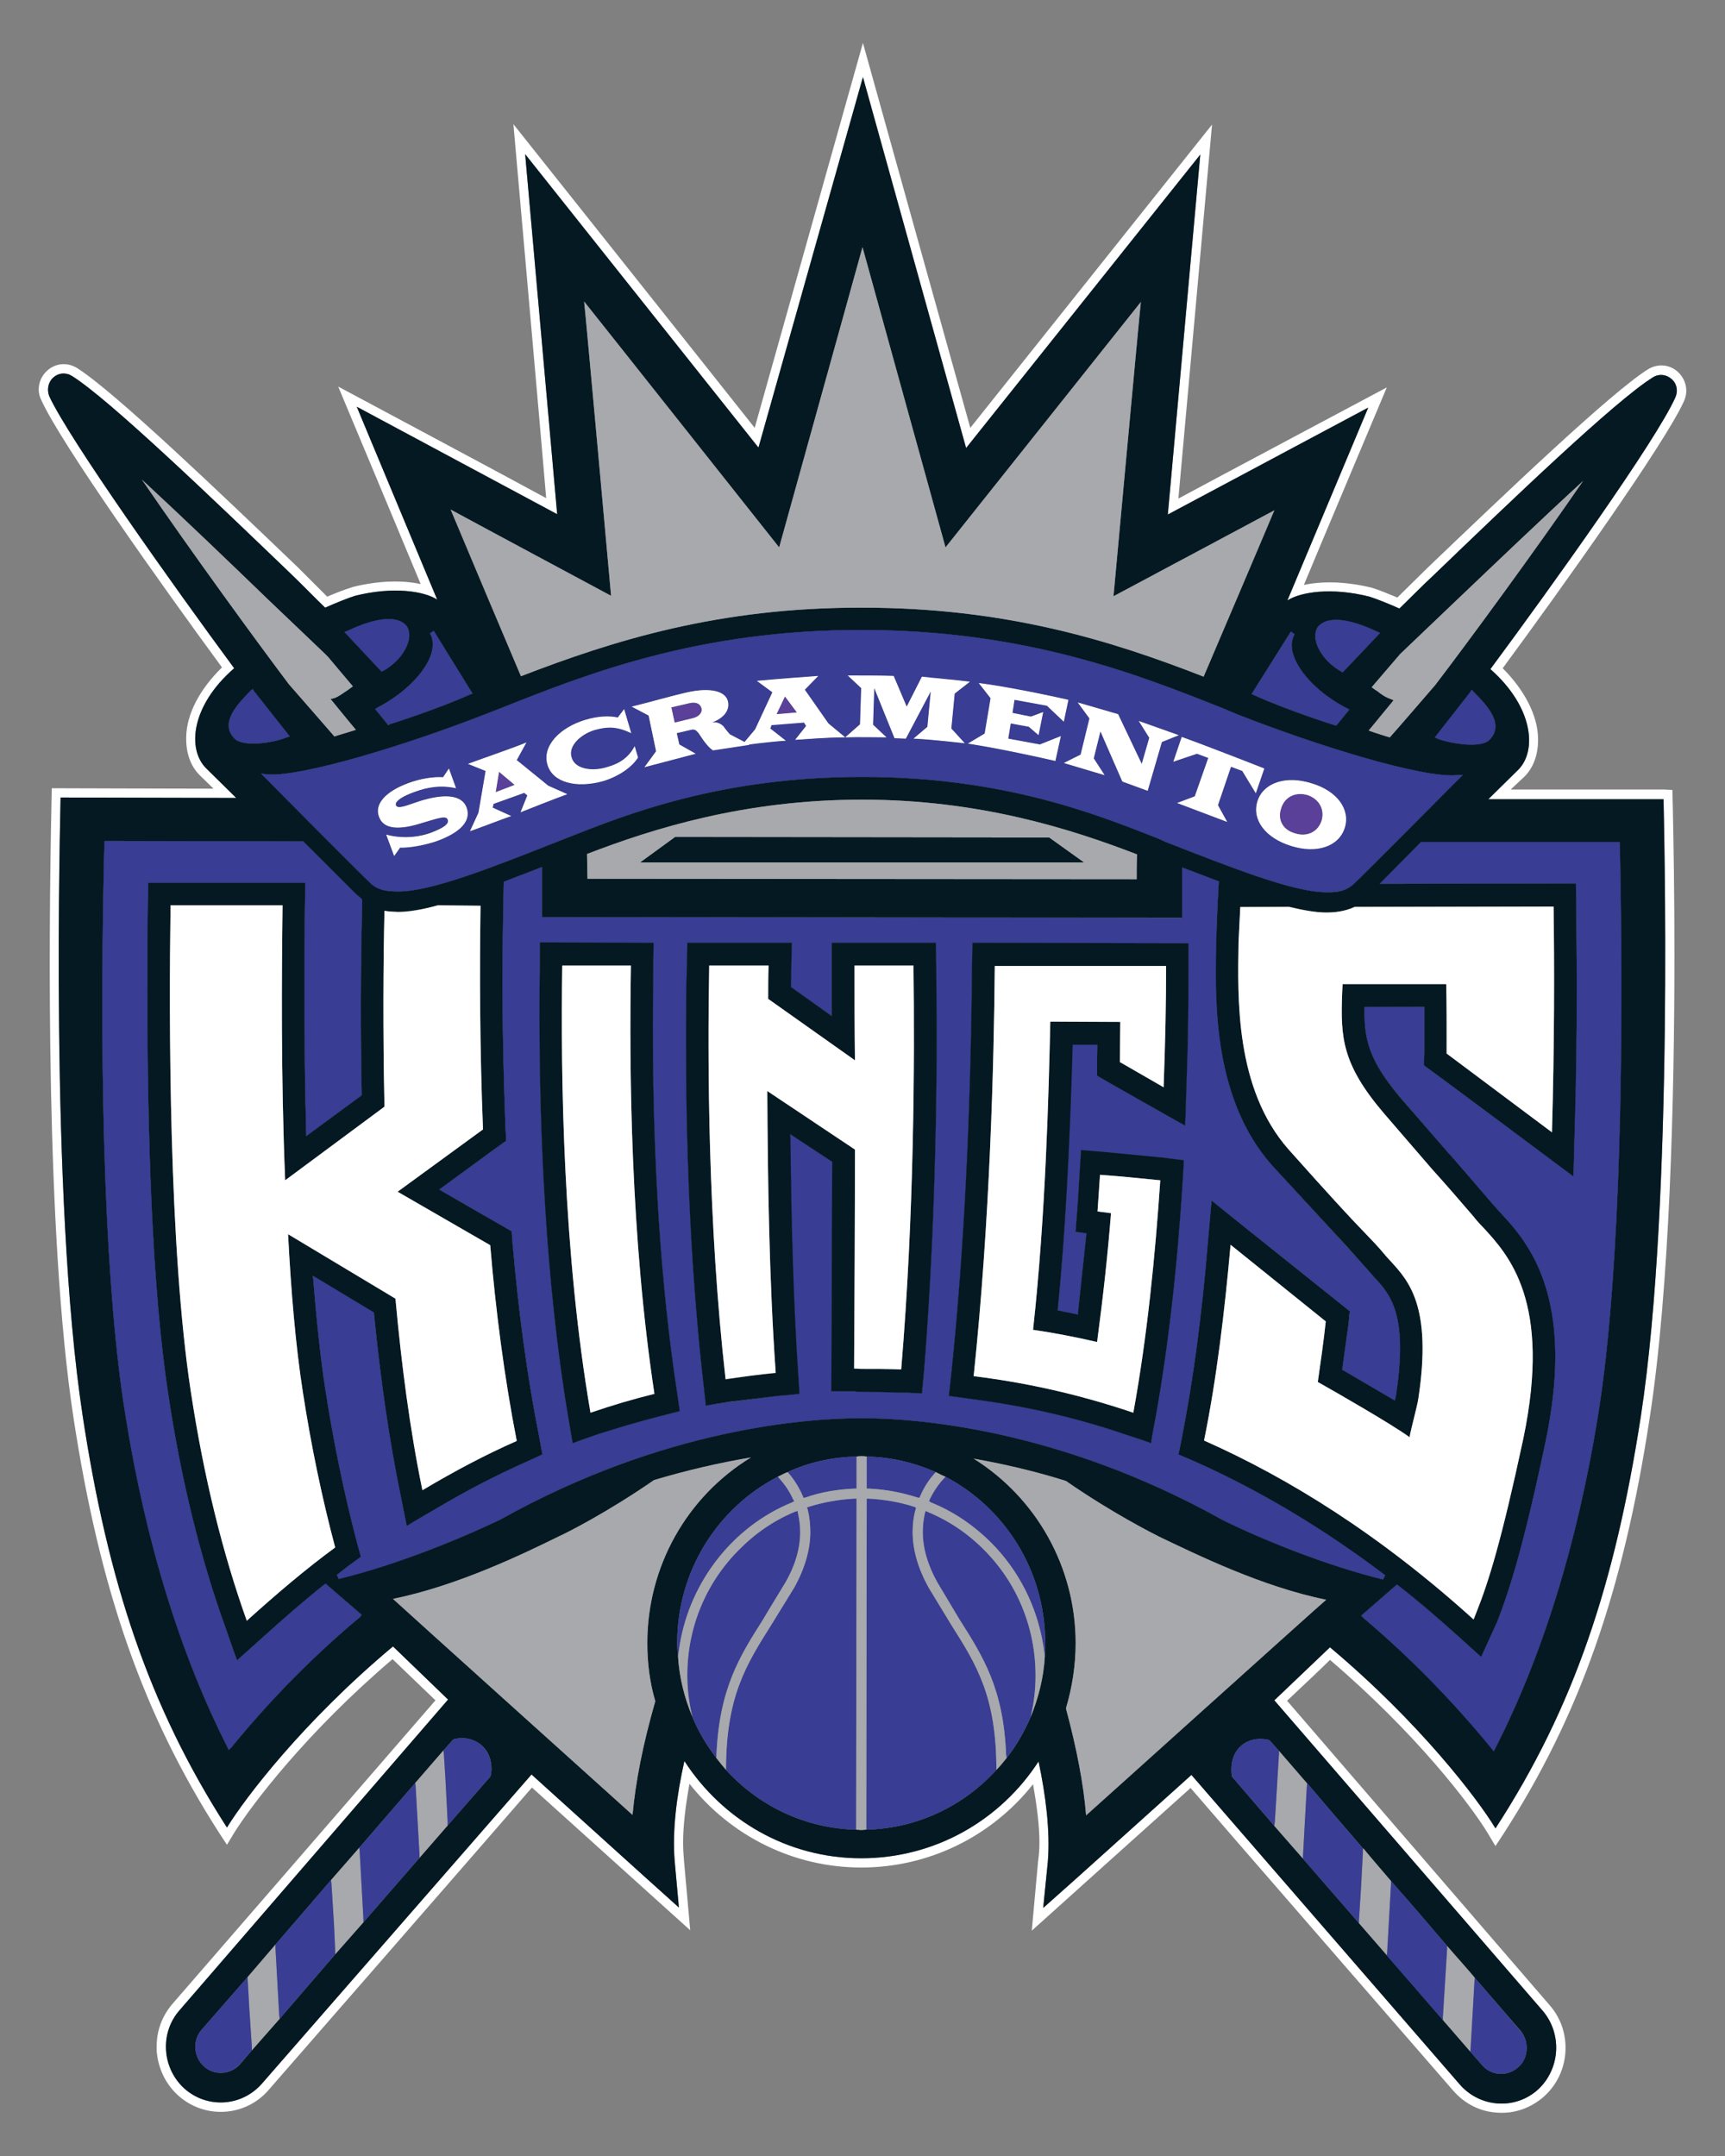 <?xml version="1.0" encoding="UTF-8"?>
<svg xmlns="http://www.w3.org/2000/svg" xmlns:xlink="http://www.w3.org/1999/xlink" width="16pt" height="20pt" viewBox="0 0 16 20" version="1.1">
<rect x="0" y="0" width="16" height="20" fill="#808080" stroke="none"/>
<defs>
<clipPath id="clip1">
  <path d="M 2.297 18.039 L 2.594 18.039 L 2.594 19.02 L 2.297 19.02 Z M 2.297 18.039 "/>
</clipPath>
<clipPath id="clip2">
  <path d="M 3.852 16.238 L 4.152 16.238 L 4.152 17.234 L 3.852 17.234 Z M 3.852 16.238 "/>
</clipPath>
<clipPath id="clip3">
  <path d="M 3.07 17.141 L 3.371 17.141 L 3.371 18.129 L 3.07 18.129 Z M 3.07 17.141 "/>
</clipPath>
<clipPath id="clip4">
  <path d="M 13.383 18.051 L 13.68 18.051 L 13.68 19.031 L 13.383 19.031 Z M 13.383 18.051 "/>
</clipPath>
<clipPath id="clip5">
  <path d="M 11.82 16.242 L 12.125 16.242 L 12.125 17.242 L 11.82 17.242 Z M 11.82 16.242 "/>
</clipPath>
<clipPath id="clip6">
  <path d="M 12.605 17.145 L 12.902 17.145 L 12.902 18.137 L 12.605 18.137 Z M 12.605 17.145 "/>
</clipPath>
</defs>
<g id="surface1">
<path style=" stroke:none;fill-rule:nonzero;fill:rgb(100%,100%,100%);fill-opacity:1;" d="M 15.641 3.625 C 15.641 3.559 15.613 3.496 15.562 3.449 C 15.484 3.379 15.375 3.371 15.285 3.426 C 14.934 3.648 13.953 4.586 13.238 5.27 C 13.238 5.27 13.004 5.5 12.961 5.543 C 12.887 5.512 12.793 5.473 12.727 5.453 C 12.477 5.391 12.258 5.391 12.094 5.426 C 12.215 5.133 12.863 3.594 12.863 3.594 C 12.863 3.594 11.168 4.496 10.93 4.625 C 10.957 4.336 11.242 1.156 11.242 1.156 C 11.242 1.156 9.188 3.734 9 3.969 C 8.918 3.68 8.004 0.398 8.004 0.398 C 8.004 0.398 7.082 3.676 7 3.969 C 6.812 3.73 4.762 1.152 4.762 1.152 C 4.762 1.152 5.043 4.332 5.066 4.621 C 4.832 4.492 3.137 3.586 3.137 3.586 C 3.137 3.586 3.781 5.125 3.902 5.418 C 3.742 5.383 3.52 5.383 3.273 5.445 C 3.207 5.465 3.105 5.504 3.035 5.535 C 2.992 5.492 2.762 5.262 2.762 5.262 C 2.043 4.574 1.066 3.637 0.715 3.414 C 0.625 3.359 0.516 3.367 0.438 3.438 C 0.387 3.484 0.359 3.547 0.359 3.613 C 0.359 3.645 0.367 3.68 0.383 3.711 C 0.562 4.109 1.5 5.43 2.059 6.191 C 1.855 6.391 1.73 6.621 1.727 6.84 L 1.727 6.855 C 1.727 6.992 1.77 7.109 1.852 7.191 C 1.852 7.191 1.914 7.25 1.98 7.316 C 1.66 7.316 0.48 7.312 0.48 7.312 L 0.477 7.477 C 0.453 8.613 0.422 11.438 0.68 13.141 C 0.926 14.758 1.332 15.91 2.031 17 L 2.105 17.113 L 2.176 16.996 C 2.34 16.734 2.852 16.062 3.641 15.391 C 3.719 15.465 3.957 15.695 4.039 15.773 C 3.938 15.891 1.602 18.586 1.602 18.586 C 1.504 18.699 1.453 18.836 1.453 18.984 C 1.453 18.996 1.453 19.008 1.453 19.023 C 1.465 19.184 1.535 19.332 1.652 19.438 C 1.898 19.66 2.277 19.637 2.492 19.387 C 2.492 19.387 4.566 17.008 4.934 16.582 C 5.047 16.684 6.402 17.906 6.402 17.906 L 6.344 17.258 C 6.34 17.207 6.336 17.148 6.336 17.094 C 6.336 16.934 6.359 16.746 6.395 16.547 C 6.781 17.035 7.363 17.324 7.988 17.324 C 8.613 17.324 9.195 17.039 9.582 16.551 C 9.617 16.75 9.641 16.934 9.641 17.09 C 9.641 17.152 9.637 17.207 9.629 17.262 L 9.57 17.91 C 9.57 17.91 10.816 16.789 11.043 16.586 C 11.148 16.711 13.48 19.395 13.48 19.395 C 13.586 19.516 13.73 19.59 13.891 19.598 C 14.047 19.609 14.199 19.555 14.32 19.449 C 14.566 19.23 14.59 18.844 14.371 18.598 C 14.371 18.598 12.043 15.898 11.938 15.777 C 12.02 15.699 12.262 15.473 12.336 15.398 C 13.129 16.074 13.641 16.742 13.801 17.008 L 13.871 17.125 L 13.945 17.012 C 14.648 15.922 15.055 14.77 15.301 13.156 C 15.488 11.949 15.531 10.184 15.531 8.852 C 15.531 8.301 15.523 7.82 15.516 7.492 L 15.512 7.328 L 15.43 7.324 L 14.012 7.324 C 14.074 7.266 14.141 7.203 14.141 7.203 C 14.223 7.121 14.266 7 14.266 6.867 L 14.266 6.848 C 14.262 6.633 14.137 6.398 13.938 6.199 C 14.496 5.441 15.434 4.125 15.617 3.727 C 15.633 3.691 15.641 3.66 15.641 3.625 M 15.539 3.688 C 15.359 4.09 14.391 5.441 13.824 6.207 C 14.223 6.559 14.258 6.965 14.082 7.141 L 13.805 7.414 L 15.43 7.414 C 15.43 7.52 15.531 11.109 15.219 13.141 C 14.98 14.688 14.602 15.836 13.871 16.961 C 13.707 16.688 13.168 15.98 12.336 15.281 L 11.82 15.773 L 14.309 18.656 C 14.492 18.867 14.473 19.195 14.262 19.387 C 14.051 19.574 13.73 19.551 13.543 19.34 L 11.051 16.465 L 9.996 17.414 L 9.676 17.699 L 9.719 17.27 C 9.742 16.984 9.699 16.652 9.633 16.34 C 9.281 16.883 8.676 17.238 7.988 17.238 C 7.301 17.238 6.699 16.879 6.348 16.336 C 6.277 16.652 6.234 16.98 6.258 17.266 L 6.297 17.695 L 5.98 17.41 L 4.93 16.461 L 2.43 19.328 C 2.242 19.543 1.922 19.562 1.711 19.375 C 1.5 19.184 1.48 18.855 1.668 18.645 L 4.156 15.766 L 3.645 15.273 C 2.809 15.973 2.273 16.68 2.105 16.953 C 1.379 15.824 1 14.672 0.766 13.129 C 0.457 11.094 0.562 7.508 0.562 7.398 L 2.191 7.402 L 1.914 7.129 C 1.734 6.953 1.77 6.547 2.172 6.199 C 1.605 5.43 0.641 4.074 0.457 3.676 C 0.434 3.617 0.445 3.547 0.492 3.504 C 0.543 3.457 0.613 3.453 0.668 3.488 C 1.012 3.703 1.988 4.641 2.699 5.324 C 2.801 5.422 2.934 5.559 3.016 5.637 C 3.121 5.59 3.23 5.547 3.293 5.527 C 3.648 5.438 3.934 5.484 4.055 5.562 L 3.309 3.773 L 5.168 4.77 L 4.871 1.43 L 7.035 4.152 L 8.004 0.715 L 8.961 4.156 L 11.133 1.434 L 10.832 4.773 L 12.691 3.781 L 11.941 5.57 C 12.062 5.492 12.348 5.445 12.703 5.535 C 12.766 5.555 12.875 5.598 12.98 5.645 C 13.062 5.566 13.195 5.43 13.297 5.336 C 14.008 4.652 14.984 3.715 15.332 3.5 C 15.387 3.465 15.457 3.473 15.504 3.516 C 15.555 3.559 15.566 3.629 15.539 3.688 "/>
<path style=" stroke:none;fill-rule:nonzero;fill:rgb(1.961%,9.804%,13.333%);fill-opacity:1;" d="M 15.332 3.5 C 14.984 3.715 14.008 4.652 13.297 5.336 C 13.195 5.43 13.062 5.566 12.98 5.645 C 12.875 5.598 12.766 5.555 12.703 5.535 C 12.348 5.445 12.062 5.492 11.941 5.57 L 12.691 3.781 L 10.832 4.773 L 11.133 1.434 L 8.961 4.156 L 8.004 0.715 L 7.035 4.152 L 4.871 1.43 L 5.168 4.77 L 3.309 3.773 L 4.055 5.562 C 3.934 5.484 3.648 5.438 3.293 5.527 C 3.23 5.547 3.121 5.59 3.016 5.637 C 2.934 5.559 2.801 5.422 2.699 5.324 C 1.988 4.641 1.012 3.703 0.668 3.488 C 0.613 3.453 0.543 3.457 0.492 3.504 C 0.445 3.547 0.434 3.617 0.457 3.676 C 0.641 4.074 1.605 5.43 2.172 6.199 C 1.77 6.547 1.734 6.953 1.914 7.129 L 2.191 7.402 L 0.562 7.398 C 0.562 7.508 0.457 11.094 0.766 13.129 C 1 14.672 1.379 15.824 2.105 16.953 C 2.273 16.68 2.809 15.973 3.645 15.273 L 4.156 15.766 L 1.668 18.645 C 1.48 18.855 1.5 19.184 1.711 19.375 C 1.922 19.562 2.242 19.543 2.43 19.328 L 4.93 16.461 L 5.98 17.41 L 6.297 17.695 L 6.258 17.266 C 6.234 16.98 6.277 16.652 6.348 16.336 C 6.699 16.879 7.301 17.238 7.988 17.238 C 8.676 17.238 9.281 16.883 9.633 16.34 C 9.699 16.652 9.742 16.984 9.719 17.27 L 9.676 17.699 L 9.996 17.414 L 11.051 16.465 L 13.543 19.34 C 13.73 19.551 14.051 19.574 14.262 19.387 C 14.473 19.195 14.492 18.867 14.309 18.652 L 11.82 15.773 L 12.336 15.281 C 13.168 15.98 13.707 16.688 13.871 16.961 C 14.602 15.836 14.98 14.688 15.219 13.141 C 15.531 11.109 15.43 7.52 15.43 7.414 L 13.805 7.414 L 14.082 7.141 C 14.258 6.965 14.223 6.559 13.824 6.207 C 14.391 5.441 15.359 4.09 15.539 3.688 C 15.566 3.629 15.555 3.559 15.504 3.516 C 15.457 3.473 15.387 3.465 15.332 3.5 M 12.223 5.816 C 12.305 5.715 12.5 5.73 12.773 5.859 L 12.801 5.871 L 12.453 6.238 L 12.441 6.23 C 12.312 6.156 12.227 6.047 12.203 5.938 C 12.195 5.887 12.203 5.848 12.223 5.816 M 11.973 5.859 L 12.008 5.883 C 11.977 5.938 11.973 6.004 11.996 6.074 C 12.051 6.246 12.242 6.441 12.492 6.57 L 12.516 6.582 L 12.395 6.73 L 12.379 6.727 C 12.375 6.727 11.934 6.586 11.633 6.449 L 11.609 6.438 Z M 13.418 9.129 L 12.453 9.129 L 12.449 9.215 C 12.434 9.621 12.445 9.871 12.84 10.332 L 13.285 10.848 C 13.426 11.004 13.547 11.145 13.664 11.281 C 13.688 11.312 13.719 11.348 13.754 11.383 C 13.992 11.641 14.395 12.074 14.129 13.344 C 13.926 14.293 13.809 14.672 13.688 14.973 L 13.668 15.023 C 12.801 14.238 11.953 13.711 11.168 13.363 C 11.285 12.789 11.359 12.164 11.414 11.547 L 12.297 12.258 C 12.277 12.445 12.25 12.633 12.223 12.82 C 12.398 12.918 12.914 13.215 13.074 13.332 C 13.09 13.242 13.145 13.051 13.156 12.969 C 13.285 12.121 13.066 11.883 12.902 11.703 C 12.883 11.684 12.867 11.664 12.852 11.648 C 12.781 11.562 12.727 11.504 12.645 11.418 C 12.52 11.293 12.34 11.098 11.953 10.664 C 11.453 10.098 11.48 9.254 11.488 8.738 L 11.504 8.414 L 11.957 8.41 C 12.094 8.445 12.207 8.465 12.301 8.465 C 12.375 8.465 12.469 8.457 12.566 8.41 L 14.41 8.41 C 14.418 8.945 14.418 9.703 14.395 10.504 L 13.418 9.773 C 13.422 9.539 13.418 9.316 13.418 9.129 M 12.562 8.195 C 12.488 8.266 12.406 8.281 12.293 8.277 C 11.988 8.273 11.418 8.047 10.816 7.812 L 10.738 7.777 C 10.164 7.551 9.305 7.207 7.996 7.207 C 6.691 7.207 5.828 7.547 5.258 7.773 L 5.176 7.805 C 4.574 8.043 4.004 8.27 3.695 8.27 C 3.586 8.27 3.504 8.258 3.434 8.191 C 3.359 8.121 2.5 7.258 2.465 7.219 L 2.422 7.176 L 2.48 7.184 C 2.801 7.207 3.766 6.914 4.523 6.617 L 4.664 6.562 C 5.43 6.258 6.477 5.84 7.996 5.844 C 9.52 5.844 10.566 6.262 11.332 6.566 L 11.473 6.625 C 12.227 6.922 13.195 7.219 13.512 7.191 L 13.57 7.188 L 13.527 7.23 C 13.492 7.266 12.633 8.129 12.562 8.195 M 10.547 7.926 C 10.543 7.953 10.543 8.125 10.543 8.156 C 10.504 8.156 5.488 8.152 5.449 8.152 C 5.449 8.121 5.445 7.945 5.445 7.922 C 6.062 7.684 6.91 7.418 7.996 7.418 C 9.082 7.418 9.93 7.688 10.547 7.926 M 2.809 12.91 C 2.887 13.418 2.988 13.902 3.109 14.355 C 2.836 14.555 2.566 14.785 2.289 15.035 C 2.066 14.41 1.891 13.707 1.77 12.91 C 1.566 11.57 1.566 9.465 1.582 8.398 L 2.621 8.398 C 2.613 9.031 2.605 9.988 2.645 10.949 L 3.566 10.266 C 3.551 9.555 3.555 8.926 3.566 8.449 C 3.609 8.457 3.656 8.457 3.691 8.457 C 3.789 8.457 3.918 8.438 4.062 8.398 L 4.457 8.402 C 4.449 8.988 4.449 9.703 4.48 10.477 L 3.688 11.055 L 4.547 11.551 C 4.598 12.164 4.68 12.789 4.793 13.367 C 4.508 13.492 4.219 13.645 3.918 13.824 C 3.801 13.258 3.723 12.652 3.668 12.047 L 2.672 11.449 C 2.699 11.973 2.742 12.484 2.809 12.91 M 5.668 5.527 C 5.668 5.527 5.434 2.934 5.418 2.797 C 5.504 2.902 7.227 5.078 7.227 5.078 C 7.227 5.078 7.961 2.434 8 2.293 C 8.039 2.434 8.77 5.078 8.77 5.078 C 8.77 5.078 10.496 2.91 10.582 2.801 C 10.566 2.938 10.328 5.531 10.328 5.531 C 10.328 5.531 11.719 4.789 11.82 4.734 C 11.773 4.84 11.18 6.242 11.164 6.277 C 10.305 5.941 9.328 5.637 8 5.637 C 6.668 5.633 5.691 5.941 4.832 6.273 C 4.816 6.238 4.223 4.832 4.18 4.727 C 4.277 4.781 5.668 5.527 5.668 5.527 M 3.988 5.875 L 4.023 5.852 L 4.383 6.434 L 4.363 6.441 C 4.059 6.578 3.617 6.719 3.613 6.719 L 3.602 6.727 L 3.48 6.578 L 3.504 6.562 C 3.75 6.434 3.945 6.238 4 6.066 C 4.02 5.996 4.02 5.93 3.988 5.875 M 3.223 5.852 C 3.496 5.723 3.691 5.707 3.773 5.809 C 3.793 5.84 3.801 5.879 3.793 5.93 C 3.77 6.039 3.684 6.148 3.555 6.223 L 3.539 6.23 L 3.195 5.863 Z M 1.316 4.449 C 1.707 4.809 2.148 5.234 2.484 5.559 L 3.008 6.059 C 3.008 6.059 3.043 6.094 3.043 6.094 C 3.043 6.094 3.246 6.336 3.273 6.367 C 3.25 6.383 3.219 6.406 3.219 6.406 C 3.18 6.43 3.145 6.461 3.098 6.477 L 3.066 6.484 C 3.066 6.484 3.266 6.73 3.301 6.77 C 3.258 6.785 3.121 6.824 3.102 6.832 C 3.086 6.812 2.68 6.348 2.68 6.348 C 2.371 5.938 1.77 5.113 1.316 4.449 M 2.176 6.852 C 2.031 6.707 2.207 6.527 2.324 6.41 L 2.344 6.391 L 2.355 6.41 L 2.688 6.832 L 2.66 6.84 C 2.539 6.891 2.258 6.934 2.176 6.852 M 3.34 15 C 2.914 15.355 2.512 15.762 2.145 16.211 L 2.121 16.234 L 2.109 16.207 C 1.672 15.344 1.352 14.309 1.164 13.133 C 0.984 12.035 0.914 10.188 0.965 7.934 L 0.969 7.801 L 2.805 7.805 L 2.812 7.805 L 3.297 8.289 L 3.359 8.344 L 3.359 8.391 C 3.344 9.016 3.344 9.59 3.355 10.148 L 3.355 10.16 L 2.84 10.539 L 2.84 10.5 C 2.828 10.102 2.824 9.676 2.824 9.227 C 2.824 8.961 2.824 8.688 2.828 8.402 C 2.828 8.402 2.832 8.223 2.832 8.188 C 2.797 8.188 1.41 8.188 1.375 8.188 C 1.375 8.223 1.371 8.395 1.371 8.395 C 1.367 8.656 1.367 8.934 1.367 9.223 C 1.367 10.477 1.406 11.93 1.562 12.941 C 1.68 13.727 1.859 14.457 2.094 15.105 C 2.094 15.105 2.18 15.355 2.199 15.402 C 2.238 15.367 2.43 15.195 2.43 15.195 C 2.633 15.012 2.82 14.848 3.008 14.699 L 3.02 14.691 L 3.355 14.98 Z M 4.551 16.473 L 4.551 16.477 L 4.152 16.934 L 3.891 17.234 L 3.371 17.832 L 3.109 18.129 L 2.594 18.727 L 2.336 19.02 L 2.227 19.148 C 2.141 19.246 1.988 19.258 1.891 19.168 C 1.844 19.125 1.816 19.066 1.812 19 C 1.809 18.938 1.828 18.875 1.871 18.828 L 2.297 18.34 L 2.555 18.039 L 3.07 17.441 L 3.332 17.141 L 3.852 16.539 L 4.113 16.238 L 4.203 16.137 L 4.211 16.133 C 4.309 16.109 4.398 16.133 4.465 16.188 C 4.527 16.242 4.559 16.32 4.559 16.41 C 4.559 16.43 4.555 16.449 4.551 16.473 M 6.078 15.781 C 5.961 16.188 5.895 16.531 5.867 16.836 C 5.809 16.781 3.703 14.887 3.645 14.832 C 4.242 14.711 4.855 14.414 5.188 14.25 C 5.258 14.219 5.637 14.027 6.066 13.73 C 6.363 13.641 6.668 13.57 6.965 13.52 C 6.371 13.883 6.004 14.531 6.004 15.242 C 6.004 15.426 6.027 15.609 6.078 15.781 M 9.691 15.367 C 9.68 15.566 9.633 15.754 9.559 15.93 C 9.5 16.066 9.426 16.195 9.336 16.309 C 9.305 16.348 9.277 16.383 9.242 16.418 C 8.941 16.75 8.512 16.961 8.035 16.973 C 8.02 16.973 8.004 16.973 7.988 16.973 C 7.973 16.973 7.957 16.973 7.941 16.973 C 7.465 16.961 7.035 16.75 6.734 16.418 C 6.703 16.383 6.676 16.348 6.645 16.309 C 6.555 16.191 6.477 16.062 6.422 15.926 C 6.348 15.75 6.301 15.562 6.289 15.367 C 6.285 15.324 6.281 15.281 6.281 15.242 C 6.281 14.57 6.66 13.984 7.215 13.699 C 7.246 13.684 7.273 13.668 7.305 13.656 C 7.5 13.566 7.719 13.516 7.945 13.512 C 7.961 13.508 7.977 13.508 7.992 13.508 C 8.004 13.508 8.023 13.508 8.039 13.512 C 8.266 13.516 8.484 13.57 8.68 13.656 C 8.711 13.672 8.738 13.684 8.77 13.699 C 9.32 13.988 9.695 14.57 9.695 15.242 C 9.695 15.285 9.695 15.324 9.691 15.367 M 11.863 16.242 C 11.926 16.316 12.016 16.418 12.125 16.543 C 12.27 16.715 12.449 16.922 12.641 17.145 C 12.727 17.246 12.816 17.348 12.902 17.449 C 13.082 17.652 13.258 17.859 13.422 18.051 C 13.512 18.156 13.602 18.254 13.68 18.348 C 13.93 18.637 14.102 18.836 14.102 18.836 C 14.141 18.883 14.16 18.938 14.16 18.996 C 14.16 19 14.16 19.008 14.16 19.012 C 14.156 19.078 14.129 19.137 14.082 19.176 C 13.984 19.266 13.832 19.258 13.746 19.156 L 13.637 19.031 L 13.383 18.738 L 12.863 18.137 L 12.605 17.84 L 12.086 17.242 L 11.82 16.938 L 11.43 16.484 L 11.426 16.477 C 11.41 16.363 11.438 16.258 11.512 16.195 C 11.578 16.137 11.672 16.117 11.77 16.141 L 11.773 16.141 C 11.773 16.141 11.809 16.18 11.863 16.242 M 10.074 16.84 C 10.051 16.555 9.988 16.223 9.887 15.848 C 9.945 15.652 9.977 15.449 9.977 15.242 C 9.977 14.539 9.613 13.895 9.031 13.531 C 9.316 13.582 9.602 13.648 9.887 13.738 C 10.309 14.031 10.688 14.223 10.758 14.258 C 11.094 14.418 11.703 14.719 12.301 14.84 C 12.238 14.891 10.133 16.789 10.074 16.84 M 11.336 14.098 C 9.816 13.25 8.492 13.156 7.992 13.156 C 7.492 13.156 6.164 13.246 4.645 14.094 C 4.281 14.27 3.672 14.52 3.141 14.645 L 3.125 14.609 L 3.23 14.527 C 3.23 14.527 3.328 14.457 3.348 14.441 C 3.34 14.418 3.309 14.301 3.309 14.301 C 3.188 13.84 3.09 13.359 3.016 12.879 C 2.973 12.602 2.938 12.266 2.906 11.879 L 2.902 11.836 L 3.469 12.176 L 3.469 12.188 C 3.531 12.809 3.613 13.375 3.715 13.867 C 3.715 13.867 3.762 14.105 3.773 14.156 C 3.84 14.113 4.023 14.008 4.023 14.008 C 4.324 13.828 4.605 13.684 4.879 13.562 C 4.879 13.562 5.008 13.504 5.031 13.492 C 5.023 13.453 5 13.324 5 13.324 C 4.891 12.777 4.809 12.176 4.754 11.531 C 4.754 11.531 4.746 11.441 4.746 11.422 C 4.723 11.41 4.074 11.035 4.074 11.035 C 4.074 11.035 4.68 10.59 4.695 10.582 C 4.695 10.562 4.688 10.465 4.688 10.465 C 4.672 10.023 4.66 9.562 4.66 9.078 C 4.66 8.859 4.664 8.637 4.668 8.406 L 4.672 8.195 L 4.672 8.18 L 5.027 8.043 L 5.027 8.508 C 5.07 8.508 10.922 8.512 10.965 8.512 C 10.965 8.473 10.965 8.047 10.965 8.047 L 11.305 8.176 L 11.293 8.402 C 11.293 8.402 11.281 8.727 11.277 8.734 L 11.277 8.785 C 11.27 9.312 11.258 10.199 11.797 10.809 L 12.492 11.562 L 12.691 11.785 L 12.746 11.848 C 12.895 12.008 13.062 12.191 12.949 12.938 L 12.945 12.961 L 12.938 12.992 L 12.465 12.715 L 12.449 12.707 L 12.508 12.281 C 12.508 12.281 12.516 12.184 12.52 12.164 C 12.496 12.145 11.289 11.18 11.238 11.137 C 11.227 11.242 11.203 11.531 11.203 11.531 C 11.148 12.203 11.066 12.805 10.965 13.324 C 10.965 13.324 10.938 13.465 10.93 13.492 C 10.969 13.508 11.086 13.559 11.086 13.559 C 11.688 13.828 12.277 14.18 12.848 14.613 L 12.828 14.652 C 12.301 14.523 11.695 14.277 11.336 14.098 M 15.004 7.812 L 15.023 7.812 L 15.027 7.945 C 15.07 10.199 15 12.047 14.82 13.145 C 14.629 14.32 14.309 15.355 13.871 16.215 L 13.855 16.246 L 13.836 16.219 C 13.469 15.773 13.066 15.363 12.645 15.008 L 12.625 14.988 L 12.957 14.699 L 12.973 14.711 C 13.164 14.859 13.348 15.02 13.527 15.18 C 13.527 15.18 13.703 15.34 13.738 15.371 C 13.77 15.301 13.879 15.062 13.879 15.062 C 13.879 15.062 13.883 15.059 13.883 15.055 C 14.008 14.734 14.133 14.332 14.332 13.391 C 14.398 13.078 14.426 12.812 14.426 12.586 C 14.426 11.797 14.102 11.445 13.906 11.238 L 13.824 11.145 C 13.824 11.145 13.445 10.703 13.441 10.703 L 12.996 10.191 C 12.711 9.855 12.656 9.66 12.656 9.391 C 12.656 9.383 12.656 9.344 12.656 9.344 L 13.188 9.34 L 13.211 9.34 L 13.211 9.773 C 13.211 9.773 13.207 9.863 13.207 9.883 C 13.23 9.895 14.543 10.875 14.594 10.914 C 14.598 10.809 14.605 10.508 14.605 10.508 C 14.621 10.082 14.625 9.633 14.625 9.148 C 14.625 8.91 14.621 8.664 14.621 8.406 C 14.621 8.406 14.621 8.23 14.621 8.195 C 14.582 8.195 12.848 8.199 12.848 8.199 L 12.797 8.199 L 13.18 7.812 Z M 13.816 6.863 C 13.738 6.945 13.453 6.898 13.332 6.852 L 13.309 6.84 L 13.621 6.441 L 13.652 6.398 L 13.668 6.418 C 13.785 6.535 13.961 6.715 13.816 6.863 M 13.312 6.355 C 13.312 6.355 12.938 6.789 12.891 6.84 C 12.871 6.836 12.738 6.793 12.695 6.777 C 12.727 6.738 12.926 6.496 12.926 6.496 L 12.898 6.484 C 12.852 6.469 12.812 6.441 12.773 6.41 C 12.773 6.41 12.742 6.391 12.723 6.375 C 12.75 6.344 12.957 6.102 12.957 6.102 L 12.988 6.066 L 13.512 5.566 C 13.848 5.246 14.293 4.82 14.684 4.461 C 14.23 5.121 13.625 5.945 13.312 6.355 "/>
<path style=" stroke:none;fill-rule:nonzero;fill:rgb(1.961%,9.804%,13.333%);fill-opacity:1;" d="M 3.008 14.699 C 2.82 14.848 2.633 15.012 2.43 15.195 C 2.43 15.195 2.238 15.367 2.199 15.402 C 2.18 15.355 2.094 15.105 2.094 15.105 C 1.859 14.457 1.68 13.727 1.562 12.941 C 1.406 11.93 1.367 10.477 1.367 9.223 C 1.367 8.934 1.367 8.656 1.371 8.395 C 1.371 8.395 1.375 8.223 1.375 8.188 C 1.41 8.188 2.797 8.188 2.832 8.188 C 2.832 8.223 2.828 8.402 2.828 8.402 C 2.824 8.688 2.824 8.961 2.824 9.227 C 2.824 9.676 2.828 10.102 2.84 10.5 L 2.84 10.539 L 3.355 10.16 L 3.355 10.148 C 3.344 9.59 3.344 9.016 3.359 8.391 L 3.359 8.344 L 3.297 8.289 L 2.812 7.805 L 2.805 7.805 L 0.969 7.801 L 0.965 7.934 C 0.914 10.188 0.984 12.035 1.164 13.133 C 1.352 14.309 1.672 15.344 2.109 16.207 L 2.121 16.234 L 2.145 16.211 C 2.512 15.762 2.914 15.355 3.34 15 L 3.355 14.98 L 3.02 14.691 Z M 3.008 14.699 "/>
<path style=" stroke:none;fill-rule:nonzero;fill:rgb(22.353%,23.922%,58.039%);fill-opacity:1;" d="M 3.008 14.699 C 2.82 14.848 2.633 15.012 2.43 15.195 C 2.43 15.195 2.238 15.367 2.199 15.402 C 2.18 15.355 2.094 15.105 2.094 15.105 C 1.859 14.457 1.68 13.727 1.562 12.941 C 1.406 11.93 1.367 10.477 1.367 9.223 C 1.367 8.934 1.367 8.656 1.371 8.395 C 1.371 8.395 1.375 8.223 1.375 8.188 C 1.41 8.188 2.797 8.188 2.832 8.188 C 2.832 8.223 2.828 8.402 2.828 8.402 C 2.824 8.688 2.824 8.961 2.824 9.227 C 2.824 9.676 2.828 10.102 2.84 10.5 L 2.84 10.539 L 3.355 10.16 L 3.355 10.148 C 3.344 9.59 3.344 9.016 3.359 8.391 L 3.359 8.344 L 3.297 8.289 L 2.812 7.805 L 2.805 7.805 L 0.969 7.801 L 0.965 7.934 C 0.914 10.188 0.984 12.035 1.164 13.133 C 1.352 14.309 1.672 15.344 2.109 16.207 L 2.121 16.234 L 2.145 16.211 C 2.512 15.762 2.914 15.355 3.34 15 L 3.355 14.98 L 3.02 14.691 Z M 3.008 14.699 "/>
<path style=" stroke:none;fill-rule:nonzero;fill:rgb(1.961%,9.804%,13.333%);fill-opacity:1;" d="M 13.57 7.188 L 13.512 7.191 C 13.195 7.219 12.227 6.922 11.473 6.625 L 11.332 6.566 C 10.566 6.262 9.52 5.844 7.996 5.844 C 6.477 5.84 5.43 6.258 4.664 6.562 L 4.523 6.617 C 3.766 6.914 2.801 7.207 2.48 7.184 L 2.422 7.176 L 2.465 7.219 C 2.5 7.258 3.359 8.121 3.434 8.191 C 3.504 8.258 3.586 8.27 3.695 8.27 C 4.004 8.27 4.574 8.043 5.176 7.805 L 5.258 7.773 C 5.828 7.547 6.691 7.207 7.996 7.207 C 9.305 7.207 10.164 7.551 10.738 7.777 L 10.816 7.812 C 11.418 8.047 11.988 8.273 12.293 8.277 C 12.406 8.277 12.488 8.266 12.562 8.195 C 12.633 8.129 13.492 7.266 13.527 7.23 Z M 4.055 7.801 C 3.945 7.84 3.793 7.867 3.711 7.863 L 3.656 7.941 L 3.582 7.742 C 3.723 7.781 3.879 7.77 4.004 7.719 C 4.102 7.684 4.172 7.645 4.152 7.602 C 4.137 7.555 4.043 7.598 3.918 7.633 C 3.715 7.699 3.559 7.699 3.516 7.578 C 3.469 7.457 3.586 7.34 3.785 7.262 C 3.895 7.223 4.027 7.203 4.109 7.207 L 4.164 7.129 L 4.23 7.312 C 4.09 7.281 3.965 7.301 3.84 7.348 C 3.742 7.383 3.66 7.43 3.672 7.469 C 3.688 7.512 3.777 7.469 3.898 7.43 C 4.102 7.367 4.281 7.363 4.328 7.492 C 4.375 7.621 4.254 7.727 4.055 7.801 M 4.828 7.535 L 4.891 7.379 L 4.863 7.355 L 4.578 7.457 L 4.57 7.492 L 4.742 7.57 C 4.66 7.598 4.469 7.672 4.359 7.711 L 4.438 7.539 L 4.504 7.152 L 4.34 7.086 C 4.5 7.027 4.773 6.934 4.883 6.887 L 4.793 7.051 L 5.086 7.289 L 5.262 7.367 C 5.133 7.414 4.906 7.504 4.828 7.535 M 5.594 7.246 C 5.344 7.316 5.125 7.258 5.078 7.094 C 5.027 6.926 5.184 6.75 5.434 6.676 C 5.539 6.645 5.648 6.641 5.73 6.656 L 5.789 6.578 L 5.855 6.801 C 5.719 6.738 5.637 6.738 5.512 6.773 C 5.387 6.812 5.27 6.918 5.301 7.023 C 5.328 7.133 5.484 7.156 5.613 7.121 C 5.695 7.098 5.812 7.062 5.887 6.922 L 5.918 7.027 C 5.867 7.109 5.75 7.199 5.594 7.246 M 8.473 6.852 L 8.602 6.742 L 8.633 6.414 L 8.402 6.852 L 8.297 6.848 L 8.109 6.383 L 8.098 6.723 L 8.223 6.84 C 8.148 6.836 7.945 6.836 7.84 6.84 C 7.656 6.84 7.461 6.859 7.375 6.863 L 7.477 6.734 L 7.457 6.703 L 7.156 6.723 L 7.145 6.758 L 7.289 6.871 C 7.215 6.875 7.066 6.891 6.949 6.906 L 6.949 6.91 L 6.613 6.961 C 6.562 6.926 6.52 6.863 6.48 6.805 C 6.457 6.773 6.441 6.762 6.41 6.77 L 6.277 6.801 L 6.301 6.906 L 6.453 6.992 L 5.977 7.117 L 6.082 6.969 L 6.016 6.641 L 5.859 6.555 C 6.035 6.512 6.219 6.457 6.379 6.418 C 6.59 6.375 6.738 6.41 6.754 6.516 C 6.766 6.598 6.703 6.664 6.602 6.703 C 6.633 6.695 6.676 6.703 6.711 6.738 C 6.727 6.762 6.746 6.785 6.77 6.812 L 6.906 6.883 L 7.004 6.766 L 7.164 6.422 L 7.02 6.316 C 7.223 6.297 7.438 6.281 7.59 6.27 L 7.465 6.398 L 7.684 6.711 L 7.836 6.84 L 7.977 6.719 L 7.988 6.383 L 7.863 6.266 C 7.977 6.266 8.195 6.266 8.289 6.27 L 8.41 6.555 L 8.551 6.281 C 8.652 6.289 8.887 6.309 8.996 6.324 L 8.855 6.434 L 8.824 6.758 L 8.949 6.895 C 8.809 6.879 8.578 6.855 8.473 6.852 M 9.789 7.059 C 9.57 7.008 9.215 6.934 8.977 6.898 L 9.133 6.805 L 9.188 6.477 L 9.078 6.336 C 9.262 6.359 9.582 6.418 9.91 6.492 L 9.867 6.695 L 9.711 6.547 L 9.41 6.492 L 9.391 6.617 L 9.562 6.645 L 9.676 6.605 L 9.633 6.82 L 9.543 6.742 L 9.375 6.711 L 9.348 6.852 L 9.645 6.906 L 9.84 6.828 Z M 10.777 6.883 L 10.645 7.336 L 10.41 7.25 L 10.207 6.785 L 10.145 7.035 L 10.246 7.191 L 9.867 7.078 L 10.023 7 L 10.105 6.668 L 9.996 6.516 L 10.371 6.625 L 10.59 7.086 L 10.66 6.844 L 10.562 6.688 L 10.934 6.82 Z M 11.52 7.152 L 11.418 7.113 L 11.297 7.469 L 11.383 7.625 L 10.918 7.449 L 11.082 7.387 L 11.207 7.031 L 11.102 6.992 L 10.883 7.066 L 10.961 6.836 C 11.094 6.883 11.52 7.047 11.727 7.129 L 11.648 7.359 Z M 12.473 7.68 C 12.418 7.852 12.215 7.918 11.977 7.848 C 11.734 7.773 11.609 7.602 11.664 7.43 C 11.719 7.262 11.926 7.191 12.164 7.266 C 12.402 7.336 12.527 7.508 12.473 7.68 "/>
<path style=" stroke:none;fill-rule:nonzero;fill:rgb(22.353%,23.922%,58.039%);fill-opacity:1;" d="M 13.57 7.188 L 13.512 7.191 C 13.195 7.219 12.227 6.922 11.473 6.625 L 11.332 6.566 C 10.566 6.262 9.52 5.844 7.996 5.844 C 6.477 5.84 5.43 6.258 4.664 6.562 L 4.523 6.617 C 3.766 6.914 2.801 7.207 2.48 7.184 L 2.422 7.176 L 2.465 7.219 C 2.5 7.258 3.359 8.121 3.434 8.191 C 3.504 8.258 3.586 8.27 3.695 8.27 C 4.004 8.27 4.574 8.043 5.176 7.805 L 5.258 7.773 C 5.828 7.547 6.691 7.207 7.996 7.207 C 9.305 7.207 10.164 7.551 10.738 7.777 L 10.816 7.812 C 11.418 8.047 11.988 8.273 12.293 8.277 C 12.406 8.277 12.488 8.266 12.562 8.195 C 12.633 8.129 13.492 7.266 13.527 7.23 Z M 4.055 7.801 C 3.945 7.84 3.793 7.867 3.711 7.863 L 3.656 7.941 L 3.582 7.742 C 3.723 7.781 3.879 7.77 4.004 7.719 C 4.102 7.684 4.172 7.645 4.152 7.602 C 4.137 7.555 4.043 7.598 3.918 7.633 C 3.715 7.699 3.559 7.699 3.516 7.578 C 3.469 7.457 3.586 7.34 3.785 7.262 C 3.895 7.223 4.027 7.203 4.109 7.207 L 4.164 7.129 L 4.23 7.312 C 4.09 7.281 3.965 7.301 3.84 7.348 C 3.742 7.383 3.66 7.43 3.672 7.469 C 3.688 7.512 3.777 7.469 3.898 7.43 C 4.102 7.367 4.281 7.363 4.328 7.492 C 4.375 7.621 4.254 7.727 4.055 7.801 M 4.828 7.535 L 4.891 7.379 L 4.863 7.355 L 4.578 7.457 L 4.57 7.492 L 4.742 7.57 C 4.66 7.598 4.469 7.672 4.359 7.711 L 4.438 7.539 L 4.504 7.152 L 4.34 7.086 C 4.5 7.027 4.773 6.934 4.883 6.887 L 4.793 7.051 L 5.086 7.289 L 5.262 7.367 C 5.133 7.414 4.906 7.504 4.828 7.535 M 5.594 7.246 C 5.344 7.316 5.125 7.258 5.078 7.094 C 5.027 6.926 5.184 6.75 5.434 6.676 C 5.539 6.645 5.648 6.641 5.73 6.656 L 5.789 6.578 L 5.855 6.801 C 5.719 6.738 5.637 6.738 5.512 6.773 C 5.387 6.812 5.27 6.918 5.301 7.023 C 5.328 7.133 5.484 7.156 5.613 7.121 C 5.695 7.098 5.812 7.062 5.887 6.922 L 5.918 7.027 C 5.867 7.109 5.75 7.199 5.594 7.246 M 8.473 6.852 L 8.602 6.742 L 8.633 6.414 L 8.402 6.852 L 8.297 6.848 L 8.109 6.383 L 8.098 6.723 L 8.223 6.84 C 8.148 6.836 7.945 6.836 7.84 6.84 C 7.656 6.84 7.461 6.859 7.375 6.863 L 7.477 6.734 L 7.457 6.703 L 7.156 6.723 L 7.145 6.758 L 7.289 6.871 C 7.215 6.875 7.066 6.891 6.949 6.906 L 6.949 6.91 L 6.613 6.961 C 6.562 6.926 6.52 6.863 6.48 6.805 C 6.457 6.773 6.441 6.762 6.41 6.77 L 6.277 6.801 L 6.301 6.906 L 6.453 6.992 L 5.977 7.117 L 6.082 6.969 L 6.016 6.641 L 5.859 6.555 C 6.035 6.512 6.219 6.457 6.379 6.418 C 6.59 6.375 6.738 6.41 6.754 6.516 C 6.766 6.598 6.703 6.664 6.602 6.703 C 6.633 6.695 6.676 6.703 6.711 6.738 C 6.727 6.762 6.746 6.785 6.77 6.812 L 6.906 6.883 L 7.004 6.766 L 7.164 6.422 L 7.02 6.316 C 7.223 6.297 7.438 6.281 7.59 6.27 L 7.465 6.398 L 7.684 6.711 L 7.836 6.84 L 7.977 6.719 L 7.988 6.383 L 7.863 6.266 C 7.977 6.266 8.195 6.266 8.289 6.27 L 8.41 6.555 L 8.551 6.281 C 8.652 6.289 8.887 6.309 8.996 6.324 L 8.855 6.434 L 8.824 6.758 L 8.949 6.895 C 8.809 6.879 8.578 6.855 8.473 6.852 M 9.789 7.059 C 9.57 7.008 9.215 6.934 8.977 6.898 L 9.133 6.805 L 9.188 6.477 L 9.078 6.336 C 9.262 6.359 9.582 6.418 9.91 6.492 L 9.867 6.695 L 9.711 6.547 L 9.41 6.492 L 9.391 6.617 L 9.562 6.645 L 9.676 6.605 L 9.633 6.82 L 9.543 6.742 L 9.375 6.711 L 9.348 6.852 L 9.645 6.906 L 9.84 6.828 Z M 10.777 6.883 L 10.645 7.336 L 10.41 7.25 L 10.207 6.785 L 10.145 7.035 L 10.246 7.191 L 9.867 7.078 L 10.023 7 L 10.105 6.668 L 9.996 6.516 L 10.371 6.625 L 10.59 7.086 L 10.66 6.844 L 10.562 6.688 L 10.934 6.82 Z M 11.52 7.152 L 11.418 7.113 L 11.297 7.469 L 11.383 7.625 L 10.918 7.449 L 11.082 7.387 L 11.207 7.031 L 11.102 6.992 L 10.883 7.066 L 10.961 6.836 C 11.094 6.883 11.52 7.047 11.727 7.129 L 11.648 7.359 Z M 12.473 7.68 C 12.418 7.852 12.215 7.918 11.977 7.848 C 11.734 7.773 11.609 7.602 11.664 7.43 C 11.719 7.262 11.926 7.191 12.164 7.266 C 12.402 7.336 12.527 7.508 12.473 7.68 "/>
<path style=" stroke:none;fill-rule:nonzero;fill:rgb(1.961%,9.804%,13.333%);fill-opacity:1;" d="M 7.203 6.625 L 7.391 6.609 L 7.281 6.461 Z M 7.203 6.625 "/>
<path style=" stroke:none;fill-rule:nonzero;fill:rgb(35.294%,25.098%,60%);fill-opacity:1;" d="M 7.203 6.625 L 7.391 6.609 L 7.281 6.461 Z M 7.203 6.625 "/>
<path style=" stroke:none;fill-rule:nonzero;fill:rgb(1.961%,9.804%,13.333%);fill-opacity:1;" d="M 6.395 6.523 L 6.227 6.562 L 6.258 6.703 L 6.418 6.664 C 6.477 6.652 6.512 6.617 6.508 6.578 C 6.5 6.527 6.453 6.512 6.395 6.523 "/>
<path style=" stroke:none;fill-rule:nonzero;fill:rgb(35.294%,25.098%,60%);fill-opacity:1;" d="M 6.395 6.523 L 6.227 6.562 L 6.258 6.703 L 6.418 6.664 C 6.477 6.652 6.512 6.617 6.508 6.578 C 6.5 6.527 6.453 6.512 6.395 6.523 "/>
<path style=" stroke:none;fill-rule:nonzero;fill:rgb(1.961%,9.804%,13.333%);fill-opacity:1;" d="M 4.598 7.348 L 4.773 7.281 L 4.629 7.16 Z M 4.598 7.348 "/>
<path style=" stroke:none;fill-rule:nonzero;fill:rgb(35.294%,25.098%,60%);fill-opacity:1;" d="M 4.598 7.348 L 4.773 7.281 L 4.629 7.16 Z M 4.598 7.348 "/>
<path style=" stroke:none;fill-rule:nonzero;fill:rgb(1.961%,9.804%,13.333%);fill-opacity:1;" d="M 12.125 7.375 C 12.012 7.344 11.914 7.395 11.883 7.5 C 11.848 7.602 11.898 7.699 12.012 7.73 C 12.121 7.766 12.223 7.719 12.258 7.613 C 12.289 7.508 12.234 7.41 12.125 7.375 "/>
<path style=" stroke:none;fill-rule:nonzero;fill:rgb(35.294%,25.098%,60%);fill-opacity:1;" d="M 12.125 7.375 C 12.012 7.344 11.914 7.395 11.883 7.5 C 11.848 7.602 11.898 7.699 12.012 7.73 C 12.121 7.766 12.223 7.719 12.258 7.613 C 12.289 7.508 12.234 7.41 12.125 7.375 "/>
<path style=" stroke:none;fill-rule:nonzero;fill:rgb(100%,100%,100%);fill-opacity:1;" d="M 3.898 7.43 C 3.777 7.469 3.688 7.512 3.672 7.469 C 3.66 7.43 3.742 7.383 3.84 7.348 C 3.965 7.301 4.09 7.281 4.23 7.312 L 4.164 7.129 L 4.109 7.211 C 4.027 7.203 3.895 7.223 3.785 7.266 C 3.582 7.34 3.469 7.457 3.516 7.578 C 3.559 7.699 3.715 7.699 3.918 7.633 C 4.043 7.598 4.137 7.559 4.152 7.602 C 4.172 7.645 4.102 7.684 4.004 7.723 C 3.879 7.77 3.723 7.781 3.582 7.742 L 3.656 7.941 L 3.711 7.863 C 3.793 7.867 3.945 7.84 4.055 7.801 C 4.258 7.727 4.375 7.621 4.328 7.492 C 4.281 7.363 4.102 7.367 3.898 7.43 "/>
<path style=" stroke:none;fill-rule:nonzero;fill:rgb(100%,100%,100%);fill-opacity:1;" d="M 5.613 7.121 C 5.484 7.156 5.328 7.133 5.301 7.023 C 5.27 6.918 5.387 6.812 5.512 6.773 C 5.637 6.738 5.719 6.738 5.855 6.801 L 5.789 6.578 L 5.73 6.656 C 5.648 6.637 5.539 6.645 5.434 6.676 C 5.184 6.75 5.027 6.926 5.078 7.094 C 5.125 7.258 5.344 7.316 5.594 7.246 C 5.75 7.199 5.867 7.109 5.918 7.027 L 5.887 6.922 C 5.812 7.062 5.695 7.098 5.613 7.121 "/>
<path style=" stroke:none;fill-rule:nonzero;fill:rgb(100%,100%,100%);fill-opacity:1;" d="M 8.855 6.434 L 8.996 6.324 C 8.887 6.309 8.652 6.289 8.551 6.277 L 8.41 6.555 L 8.289 6.27 C 8.195 6.266 7.977 6.266 7.863 6.266 L 7.988 6.383 L 7.977 6.719 L 7.84 6.84 C 7.945 6.836 8.148 6.84 8.223 6.84 L 8.098 6.723 L 8.109 6.383 L 8.297 6.848 L 8.402 6.852 L 8.633 6.414 L 8.602 6.742 L 8.473 6.852 C 8.578 6.855 8.809 6.879 8.949 6.895 L 8.824 6.758 Z M 8.855 6.434 "/>
<path style=" stroke:none;fill-rule:nonzero;fill:rgb(100%,100%,100%);fill-opacity:1;" d="M 9.352 6.852 L 9.375 6.711 L 9.543 6.742 L 9.633 6.82 L 9.676 6.605 L 9.562 6.648 L 9.391 6.613 L 9.41 6.492 L 9.711 6.547 L 9.867 6.695 L 9.91 6.492 C 9.582 6.418 9.262 6.359 9.078 6.336 L 9.188 6.477 L 9.133 6.805 L 8.977 6.898 C 9.215 6.934 9.57 7.008 9.789 7.059 L 9.84 6.828 L 9.645 6.906 Z M 9.352 6.852 "/>
<path style=" stroke:none;fill-rule:nonzero;fill:rgb(100%,100%,100%);fill-opacity:1;" d="M 10.562 6.688 L 10.66 6.844 L 10.59 7.086 L 10.371 6.625 L 9.996 6.516 L 10.105 6.664 L 10.023 7 L 9.867 7.078 L 10.246 7.191 L 10.145 7.035 L 10.207 6.785 L 10.41 7.25 L 10.645 7.336 L 10.777 6.883 L 10.934 6.82 Z M 10.562 6.688 "/>
<path style=" stroke:none;fill-rule:nonzero;fill:rgb(100%,100%,100%);fill-opacity:1;" d="M 10.961 6.836 L 10.883 7.066 L 11.102 6.992 L 11.207 7.031 L 11.082 7.387 L 10.918 7.449 L 11.383 7.625 L 11.297 7.469 L 11.418 7.113 L 11.523 7.152 L 11.648 7.359 L 11.727 7.129 C 11.52 7.047 11.094 6.883 10.961 6.836 "/>
<path style=" stroke:none;fill-rule:nonzero;fill:rgb(100%,100%,100%);fill-opacity:1;" d="M 12.164 7.266 C 11.926 7.191 11.719 7.262 11.664 7.43 C 11.609 7.602 11.734 7.773 11.977 7.848 C 12.215 7.922 12.418 7.852 12.473 7.68 C 12.527 7.508 12.402 7.336 12.164 7.266 M 12.258 7.613 C 12.223 7.719 12.121 7.766 12.012 7.73 C 11.898 7.699 11.848 7.602 11.883 7.5 C 11.914 7.395 12.012 7.344 12.125 7.375 C 12.234 7.41 12.289 7.508 12.258 7.613 "/>
<path style=" stroke:none;fill-rule:nonzero;fill:rgb(100%,100%,100%);fill-opacity:1;" d="M 4.793 7.051 L 4.883 6.887 C 4.773 6.934 4.5 7.027 4.34 7.086 L 4.504 7.152 L 4.438 7.539 L 4.359 7.711 C 4.469 7.672 4.66 7.598 4.742 7.57 L 4.57 7.492 L 4.578 7.457 L 4.863 7.355 L 4.891 7.379 L 4.828 7.535 C 4.906 7.504 5.133 7.414 5.262 7.367 L 5.086 7.289 Z M 4.598 7.348 L 4.629 7.16 L 4.773 7.281 Z M 4.598 7.348 "/>
<path style=" stroke:none;fill-rule:nonzero;fill:rgb(100%,100%,100%);fill-opacity:1;" d="M 7.465 6.398 L 7.59 6.27 C 7.438 6.281 7.223 6.297 7.02 6.316 L 7.164 6.422 L 7.004 6.766 L 6.906 6.883 L 6.77 6.812 C 6.746 6.785 6.727 6.762 6.711 6.738 C 6.676 6.703 6.633 6.695 6.602 6.703 C 6.707 6.664 6.766 6.598 6.754 6.516 C 6.738 6.41 6.59 6.375 6.379 6.422 C 6.219 6.457 6.035 6.512 5.859 6.555 L 6.016 6.637 L 6.086 6.969 L 5.977 7.117 L 6.453 6.992 L 6.301 6.906 L 6.277 6.801 L 6.41 6.77 C 6.441 6.762 6.457 6.773 6.48 6.801 C 6.52 6.863 6.562 6.926 6.613 6.961 L 6.949 6.91 L 6.949 6.906 C 7.066 6.891 7.215 6.875 7.289 6.871 L 7.145 6.758 L 7.156 6.727 L 7.457 6.703 L 7.477 6.734 L 7.375 6.863 C 7.461 6.859 7.656 6.84 7.84 6.84 L 7.684 6.711 Z M 6.418 6.664 L 6.258 6.703 L 6.227 6.562 L 6.395 6.523 C 6.453 6.508 6.5 6.527 6.508 6.578 C 6.512 6.617 6.477 6.652 6.418 6.664 M 7.203 6.625 L 7.281 6.461 L 7.391 6.609 Z M 7.203 6.625 "/>
<path style=" stroke:none;fill-rule:nonzero;fill:rgb(22.353%,23.922%,58.039%);fill-opacity:1;" d="M 8.039 13.809 L 8.059 13.809 C 8.211 13.816 8.363 13.844 8.508 13.891 L 8.527 13.895 L 8.535 13.879 C 8.578 13.777 8.637 13.703 8.672 13.664 C 8.672 13.664 8.676 13.66 8.68 13.656 C 8.484 13.57 8.266 13.516 8.039 13.512 Z M 8.039 13.809 "/>
<path style=" stroke:none;fill-rule:nonzero;fill:rgb(22.353%,23.922%,58.039%);fill-opacity:1;" d="M 7.445 13.875 L 7.453 13.895 L 7.473 13.891 C 7.617 13.84 7.77 13.816 7.922 13.809 L 7.945 13.809 L 7.945 13.512 C 7.719 13.516 7.5 13.566 7.305 13.656 C 7.305 13.656 7.309 13.66 7.309 13.66 C 7.348 13.703 7.402 13.777 7.445 13.875 "/>
<path style=" stroke:none;fill-rule:nonzero;fill:rgb(22.353%,23.922%,58.039%);fill-opacity:1;" d="M 8.824 15.074 C 8.824 15.074 8.613 14.727 8.613 14.727 C 8.516 14.551 8.465 14.379 8.465 14.211 C 8.465 14.141 8.473 14.07 8.492 14.004 L 8.496 13.984 L 8.477 13.977 C 8.344 13.934 8.203 13.91 8.059 13.902 L 8.039 13.902 L 8.035 16.973 C 8.512 16.961 8.941 16.75 9.242 16.418 C 9.242 15.738 9.059 15.445 8.824 15.074 "/>
<path style=" stroke:none;fill-rule:nonzero;fill:rgb(22.353%,23.922%,58.039%);fill-opacity:1;" d="M 9.605 15.543 C 9.605 15.105 9.438 14.691 9.133 14.383 C 8.98 14.227 8.805 14.109 8.609 14.027 L 8.586 14.016 L 8.578 14.039 C 8.566 14.094 8.559 14.152 8.559 14.211 C 8.559 14.359 8.605 14.52 8.695 14.68 L 8.898 15.02 C 9.121 15.371 9.309 15.668 9.332 16.281 C 9.332 16.281 9.336 16.297 9.336 16.309 C 9.426 16.191 9.5 16.066 9.559 15.93 C 9.59 15.805 9.605 15.672 9.605 15.543 Z M 9.605 15.543 "/>
<path style=" stroke:none;fill-rule:nonzero;fill:rgb(22.353%,23.922%,58.039%);fill-opacity:1;" d="M 7.344 13.938 L 7.367 13.926 L 7.355 13.906 C 7.312 13.809 7.254 13.742 7.215 13.699 C 6.66 13.984 6.281 14.57 6.281 15.242 C 6.281 15.281 6.285 15.324 6.289 15.367 C 6.297 15.305 6.305 15.254 6.305 15.254 C 6.402 14.668 6.801 14.16 7.344 13.938 "/>
<path style=" stroke:none;fill-rule:nonzero;fill:rgb(22.353%,23.922%,58.039%);fill-opacity:1;" d="M 7.078 15.023 C 7.078 15.02 7.285 14.68 7.285 14.68 C 7.379 14.516 7.422 14.359 7.422 14.211 C 7.422 14.152 7.414 14.094 7.402 14.039 L 7.398 14.016 L 7.375 14.023 C 7.176 14.105 7 14.227 6.848 14.383 C 6.543 14.691 6.375 15.102 6.375 15.539 L 6.375 15.543 C 6.375 15.672 6.391 15.797 6.422 15.926 C 6.477 16.062 6.555 16.191 6.645 16.309 L 6.645 16.281 C 6.672 15.664 6.859 15.367 7.078 15.023 "/>
<path style=" stroke:none;fill-rule:nonzero;fill:rgb(22.353%,23.922%,58.039%);fill-opacity:1;" d="M 8.77 13.699 C 8.727 13.742 8.672 13.809 8.625 13.906 L 8.617 13.926 L 8.637 13.938 C 8.848 14.023 9.035 14.152 9.199 14.316 C 9.453 14.574 9.617 14.902 9.676 15.258 C 9.676 15.258 9.684 15.305 9.691 15.367 C 9.695 15.328 9.695 15.285 9.695 15.242 C 9.695 14.57 9.32 13.988 8.77 13.699 "/>
<path style=" stroke:none;fill-rule:nonzero;fill:rgb(22.353%,23.922%,58.039%);fill-opacity:1;" d="M 7.922 13.902 C 7.781 13.91 7.641 13.934 7.504 13.977 L 7.484 13.984 L 7.492 14.004 C 7.508 14.07 7.516 14.141 7.516 14.211 C 7.516 14.375 7.465 14.551 7.367 14.727 L 7.156 15.07 C 6.922 15.441 6.734 15.734 6.734 16.418 C 7.035 16.75 7.465 16.961 7.941 16.973 C 7.941 16.516 7.945 13.902 7.945 13.902 Z M 7.922 13.902 "/>
<path style=" stroke:none;fill-rule:nonzero;fill:rgb(65.49%,66.275%,67.451%);fill-opacity:1;" d="M 9.199 14.316 C 9.035 14.152 8.848 14.023 8.637 13.938 L 8.617 13.926 L 8.625 13.906 C 8.672 13.809 8.727 13.742 8.77 13.699 C 8.738 13.688 8.711 13.672 8.68 13.656 C 8.676 13.66 8.672 13.664 8.672 13.664 C 8.637 13.703 8.578 13.777 8.535 13.879 L 8.527 13.895 L 8.508 13.891 C 8.363 13.844 8.211 13.816 8.059 13.809 L 8.039 13.809 L 8.039 13.512 C 8.023 13.508 8.004 13.508 7.992 13.508 C 7.977 13.508 7.961 13.508 7.945 13.512 L 7.945 13.809 L 7.922 13.809 C 7.77 13.816 7.617 13.84 7.473 13.891 L 7.453 13.895 L 7.445 13.875 C 7.402 13.777 7.348 13.703 7.309 13.66 C 7.309 13.66 7.305 13.656 7.305 13.656 C 7.273 13.668 7.246 13.684 7.215 13.699 C 7.254 13.742 7.312 13.809 7.355 13.906 L 7.367 13.926 L 7.344 13.938 C 6.801 14.16 6.402 14.668 6.305 15.258 C 6.305 15.258 6.297 15.305 6.289 15.367 C 6.301 15.562 6.348 15.75 6.422 15.926 C 6.391 15.797 6.375 15.672 6.375 15.543 L 6.375 15.539 C 6.375 15.105 6.543 14.691 6.848 14.383 C 7 14.227 7.176 14.105 7.375 14.023 L 7.398 14.016 L 7.402 14.039 C 7.414 14.094 7.422 14.152 7.422 14.211 C 7.422 14.359 7.379 14.516 7.285 14.68 C 7.285 14.68 7.078 15.02 7.078 15.023 C 6.859 15.367 6.672 15.664 6.645 16.281 L 6.645 16.309 C 6.676 16.348 6.703 16.383 6.734 16.418 C 6.734 15.738 6.922 15.441 7.156 15.07 L 7.367 14.727 C 7.465 14.551 7.516 14.375 7.516 14.211 C 7.516 14.141 7.508 14.07 7.492 14.004 L 7.484 13.984 L 7.504 13.977 C 7.641 13.934 7.781 13.91 7.922 13.902 L 7.945 13.902 C 7.945 13.902 7.941 16.516 7.941 16.973 C 7.957 16.973 7.973 16.977 7.988 16.977 C 8.004 16.977 8.02 16.973 8.035 16.973 L 8.039 13.902 L 8.059 13.902 C 8.203 13.91 8.344 13.934 8.477 13.977 L 8.496 13.984 L 8.492 14.004 C 8.473 14.07 8.465 14.141 8.465 14.211 C 8.465 14.379 8.516 14.551 8.613 14.727 C 8.613 14.727 8.824 15.074 8.824 15.074 C 9.059 15.445 9.242 15.738 9.242 16.418 C 9.277 16.383 9.305 16.348 9.336 16.309 C 9.336 16.297 9.332 16.281 9.332 16.281 C 9.309 15.668 9.121 15.371 8.898 15.02 L 8.695 14.68 C 8.605 14.52 8.559 14.359 8.559 14.211 C 8.559 14.152 8.566 14.098 8.578 14.039 L 8.586 14.016 L 8.609 14.027 C 8.805 14.109 8.98 14.227 9.133 14.383 C 9.438 14.691 9.605 15.105 9.605 15.543 C 9.605 15.672 9.59 15.805 9.559 15.93 C 9.629 15.754 9.68 15.566 9.691 15.367 C 9.684 15.305 9.676 15.258 9.676 15.258 C 9.617 14.902 9.453 14.574 9.199 14.316 "/>
<g clip-path="url(#clip1)" clip-rule="nonzero">
<path style=" stroke:none;fill-rule:nonzero;fill:rgb(65.49%,66.275%,67.451%);fill-opacity:1;" d="M 2.555 18.07 L 2.555 18.039 L 2.297 18.34 L 2.297 18.367 L 2.301 18.398 L 2.312 18.625 L 2.336 18.988 L 2.336 19.02 L 2.594 18.727 L 2.59 18.699 Z M 2.555 18.07 "/>
</g>
<g clip-path="url(#clip2)" clip-rule="nonzero">
<path style=" stroke:none;fill-rule:nonzero;fill:rgb(65.49%,66.275%,67.451%);fill-opacity:1;" d="M 4.152 16.871 L 4.133 16.527 L 4.117 16.27 L 4.113 16.238 L 3.852 16.539 L 3.855 16.566 L 3.891 17.203 L 3.891 17.234 L 4.152 16.934 Z M 4.152 16.871 "/>
</g>
<g clip-path="url(#clip3)" clip-rule="nonzero">
<path style=" stroke:none;fill-rule:nonzero;fill:rgb(65.49%,66.275%,67.451%);fill-opacity:1;" d="M 3.336 17.172 L 3.332 17.141 L 3.07 17.441 L 3.074 17.469 L 3.098 17.852 L 3.109 18.07 L 3.109 18.129 L 3.371 17.832 L 3.371 17.801 Z M 3.336 17.172 "/>
</g>
<g clip-path="url(#clip4)" clip-rule="nonzero">
<path style=" stroke:none;fill-rule:nonzero;fill:rgb(65.49%,66.275%,67.451%);fill-opacity:1;" d="M 13.414 18.215 L 13.387 18.676 L 13.383 18.707 L 13.383 18.738 L 13.637 19.031 L 13.641 19 L 13.641 18.969 L 13.676 18.41 L 13.676 18.379 L 13.68 18.348 C 13.602 18.254 13.512 18.156 13.422 18.051 L 13.422 18.082 Z M 13.414 18.215 "/>
</g>
<g clip-path="url(#clip5)" clip-rule="nonzero">
<path style=" stroke:none;fill-rule:nonzero;fill:rgb(65.49%,66.275%,67.451%);fill-opacity:1;" d="M 11.859 16.305 L 11.832 16.781 L 11.824 16.906 L 11.82 16.938 L 12.086 17.242 L 12.086 17.211 L 12.121 16.574 L 12.125 16.547 C 12.016 16.418 11.926 16.316 11.863 16.242 L 11.863 16.273 Z M 11.859 16.305 "/>
</g>
<g clip-path="url(#clip6)" clip-rule="nonzero">
<path style=" stroke:none;fill-rule:nonzero;fill:rgb(65.49%,66.275%,67.451%);fill-opacity:1;" d="M 12.641 17.211 L 12.625 17.496 L 12.605 17.809 L 12.605 17.84 L 12.863 18.137 L 12.867 18.109 L 12.867 18.078 L 12.879 17.887 L 12.902 17.48 L 12.902 17.449 C 12.816 17.348 12.727 17.246 12.645 17.145 L 12.641 17.18 Z M 12.641 17.211 "/>
</g>
<path style=" stroke:none;fill-rule:nonzero;fill:rgb(65.49%,66.275%,67.451%);fill-opacity:1;" d="M 3.102 6.832 C 3.121 6.824 3.258 6.785 3.301 6.77 C 3.266 6.73 3.066 6.484 3.066 6.484 L 3.098 6.477 C 3.145 6.461 3.18 6.43 3.219 6.406 C 3.219 6.406 3.25 6.383 3.273 6.367 C 3.246 6.336 3.043 6.094 3.043 6.094 C 3.043 6.094 3.008 6.059 3.008 6.059 L 2.484 5.559 C 2.148 5.234 1.707 4.812 1.316 4.449 C 1.77 5.113 2.371 5.938 2.68 6.348 C 2.68 6.348 3.086 6.812 3.102 6.832 "/>
<path style=" stroke:none;fill-rule:nonzero;fill:rgb(1.961%,9.804%,13.333%);fill-opacity:1;" d="M 2.66 6.84 L 2.688 6.832 L 2.355 6.41 L 2.344 6.391 L 2.324 6.406 C 2.207 6.527 2.031 6.707 2.176 6.852 C 2.258 6.934 2.539 6.891 2.66 6.84 "/>
<path style=" stroke:none;fill-rule:nonzero;fill:rgb(22.353%,23.922%,58.039%);fill-opacity:1;" d="M 2.66 6.84 L 2.688 6.832 L 2.355 6.41 L 2.344 6.391 L 2.324 6.406 C 2.207 6.527 2.031 6.707 2.176 6.852 C 2.258 6.934 2.539 6.891 2.66 6.84 "/>
<path style=" stroke:none;fill-rule:nonzero;fill:rgb(1.961%,9.804%,13.333%);fill-opacity:1;" d="M 3.555 6.223 C 3.684 6.152 3.77 6.039 3.793 5.93 C 3.801 5.883 3.793 5.84 3.773 5.809 C 3.691 5.707 3.496 5.723 3.223 5.852 L 3.195 5.863 L 3.539 6.23 Z M 3.555 6.223 "/>
<path style=" stroke:none;fill-rule:nonzero;fill:rgb(22.353%,23.922%,58.039%);fill-opacity:1;" d="M 3.555 6.223 C 3.684 6.152 3.77 6.039 3.793 5.93 C 3.801 5.883 3.793 5.84 3.773 5.809 C 3.691 5.707 3.496 5.723 3.223 5.852 L 3.195 5.863 L 3.539 6.23 Z M 3.555 6.223 "/>
<path style=" stroke:none;fill-rule:nonzero;fill:rgb(1.961%,9.804%,13.333%);fill-opacity:1;" d="M 3.504 6.562 L 3.48 6.578 L 3.602 6.723 L 3.613 6.719 C 3.617 6.719 4.059 6.578 4.363 6.441 L 4.383 6.434 L 4.023 5.852 L 3.988 5.875 C 4.02 5.93 4.02 5.996 4 6.066 C 3.945 6.238 3.75 6.434 3.504 6.562 "/>
<path style=" stroke:none;fill-rule:nonzero;fill:rgb(22.353%,23.922%,58.039%);fill-opacity:1;" d="M 3.504 6.562 L 3.48 6.578 L 3.602 6.723 L 3.613 6.719 C 3.617 6.719 4.059 6.578 4.363 6.441 L 4.383 6.434 L 4.023 5.852 L 3.988 5.875 C 4.02 5.93 4.02 5.996 4 6.066 C 3.945 6.238 3.75 6.434 3.504 6.562 "/>
<path style=" stroke:none;fill-rule:nonzero;fill:rgb(65.49%,66.275%,67.451%);fill-opacity:1;" d="M 8 5.637 C 9.328 5.637 10.305 5.941 11.164 6.277 C 11.18 6.242 11.777 4.84 11.82 4.734 C 11.719 4.789 10.328 5.531 10.328 5.531 C 10.328 5.531 10.566 2.938 10.582 2.801 C 10.496 2.91 8.77 5.078 8.77 5.078 C 8.77 5.078 8.039 2.434 8 2.293 C 7.961 2.434 7.227 5.078 7.227 5.078 C 7.227 5.078 5.504 2.906 5.418 2.797 C 5.434 2.934 5.668 5.527 5.668 5.527 C 5.668 5.527 4.277 4.781 4.18 4.727 C 4.223 4.832 4.816 6.238 4.832 6.273 C 5.691 5.941 6.672 5.633 8 5.637 "/>
<path style=" stroke:none;fill-rule:nonzero;fill:rgb(1.961%,9.804%,13.333%);fill-opacity:1;" d="M 13.652 6.398 L 13.621 6.441 L 13.309 6.84 L 13.332 6.852 C 13.453 6.898 13.738 6.945 13.816 6.863 C 13.961 6.715 13.785 6.535 13.668 6.418 Z M 13.652 6.398 "/>
<path style=" stroke:none;fill-rule:nonzero;fill:rgb(22.353%,23.922%,58.039%);fill-opacity:1;" d="M 13.652 6.398 L 13.621 6.441 L 13.309 6.84 L 13.332 6.852 C 13.453 6.898 13.738 6.945 13.816 6.863 C 13.961 6.715 13.785 6.535 13.668 6.418 Z M 13.652 6.398 "/>
<path style=" stroke:none;fill-rule:nonzero;fill:rgb(1.961%,9.804%,13.333%);fill-opacity:1;" d="M 12.441 6.23 L 12.453 6.238 L 12.801 5.871 L 12.773 5.859 C 12.5 5.73 12.305 5.715 12.223 5.816 C 12.203 5.848 12.195 5.887 12.203 5.938 C 12.227 6.047 12.312 6.156 12.441 6.23 "/>
<path style=" stroke:none;fill-rule:nonzero;fill:rgb(22.353%,23.922%,58.039%);fill-opacity:1;" d="M 12.441 6.23 L 12.453 6.238 L 12.801 5.871 L 12.773 5.859 C 12.5 5.73 12.305 5.715 12.223 5.816 C 12.203 5.848 12.195 5.887 12.203 5.938 C 12.227 6.047 12.312 6.156 12.441 6.23 "/>
<path style=" stroke:none;fill-rule:nonzero;fill:rgb(1.961%,9.804%,13.333%);fill-opacity:1;" d="M 11.633 6.449 C 11.934 6.586 12.375 6.727 12.379 6.727 L 12.395 6.73 L 12.516 6.582 L 12.492 6.57 C 12.242 6.441 12.051 6.246 11.996 6.074 C 11.973 6.004 11.977 5.938 12.008 5.883 L 11.973 5.859 L 11.609 6.438 Z M 11.633 6.449 "/>
<path style=" stroke:none;fill-rule:nonzero;fill:rgb(22.353%,23.922%,58.039%);fill-opacity:1;" d="M 11.633 6.449 C 11.934 6.586 12.375 6.727 12.379 6.727 L 12.395 6.73 L 12.516 6.582 L 12.492 6.57 C 12.242 6.441 12.051 6.246 11.996 6.074 C 11.973 6.004 11.977 5.938 12.008 5.883 L 11.973 5.859 L 11.609 6.438 Z M 11.633 6.449 "/>
<path style=" stroke:none;fill-rule:nonzero;fill:rgb(1.961%,9.804%,13.333%);fill-opacity:1;" d="M 12.797 8.199 L 12.848 8.199 C 12.848 8.199 14.582 8.195 14.617 8.195 C 14.617 8.23 14.621 8.406 14.621 8.406 C 14.621 8.664 14.625 8.91 14.625 9.148 C 14.625 9.633 14.617 10.082 14.605 10.508 C 14.605 10.508 14.598 10.809 14.594 10.914 C 14.543 10.875 13.23 9.895 13.207 9.883 C 13.207 9.863 13.211 9.773 13.211 9.773 L 13.211 9.34 L 12.656 9.34 C 12.656 9.34 12.656 9.383 12.656 9.391 C 12.656 9.66 12.711 9.855 12.996 10.188 L 13.441 10.703 C 13.445 10.703 13.824 11.145 13.824 11.145 L 13.906 11.238 C 14.102 11.449 14.426 11.797 14.426 12.586 C 14.426 12.812 14.398 13.078 14.332 13.391 C 14.133 14.332 14.008 14.734 13.883 15.055 C 13.883 15.059 13.879 15.062 13.879 15.062 C 13.879 15.062 13.77 15.301 13.738 15.371 C 13.703 15.34 13.527 15.18 13.527 15.18 C 13.348 15.02 13.164 14.859 12.973 14.711 L 12.957 14.699 L 12.625 14.988 L 12.645 15.008 C 13.066 15.363 13.469 15.773 13.836 16.223 L 13.855 16.246 L 13.871 16.215 C 14.309 15.355 14.629 14.32 14.82 13.145 C 15 12.047 15.07 10.199 15.027 7.945 L 15.023 7.812 L 13.18 7.812 Z M 12.797 8.199 "/>
<path style=" stroke:none;fill-rule:nonzero;fill:rgb(22.353%,23.922%,58.039%);fill-opacity:1;" d="M 12.797 8.199 L 12.848 8.199 C 12.848 8.199 14.582 8.195 14.617 8.195 C 14.617 8.23 14.621 8.406 14.621 8.406 C 14.621 8.664 14.625 8.91 14.625 9.148 C 14.625 9.633 14.617 10.082 14.605 10.508 C 14.605 10.508 14.598 10.809 14.594 10.914 C 14.543 10.875 13.23 9.895 13.207 9.883 C 13.207 9.863 13.211 9.773 13.211 9.773 L 13.211 9.34 L 12.656 9.34 C 12.656 9.34 12.656 9.383 12.656 9.391 C 12.656 9.66 12.711 9.855 12.996 10.188 L 13.441 10.703 C 13.445 10.703 13.824 11.145 13.824 11.145 L 13.906 11.238 C 14.102 11.449 14.426 11.797 14.426 12.586 C 14.426 12.812 14.398 13.078 14.332 13.391 C 14.133 14.332 14.008 14.734 13.883 15.055 C 13.883 15.059 13.879 15.062 13.879 15.062 C 13.879 15.062 13.77 15.301 13.738 15.371 C 13.703 15.34 13.527 15.18 13.527 15.18 C 13.348 15.02 13.164 14.859 12.973 14.711 L 12.957 14.699 L 12.625 14.988 L 12.645 15.008 C 13.066 15.363 13.469 15.773 13.836 16.223 L 13.855 16.246 L 13.871 16.215 C 14.309 15.355 14.629 14.32 14.82 13.145 C 15 12.047 15.07 10.199 15.027 7.945 L 15.023 7.812 L 13.18 7.812 Z M 12.797 8.199 "/>
<path style=" stroke:none;fill-rule:nonzero;fill:rgb(65.49%,66.275%,67.451%);fill-opacity:1;" d="M 12.988 6.066 L 12.957 6.102 C 12.957 6.102 12.75 6.344 12.723 6.375 C 12.742 6.391 12.773 6.41 12.773 6.41 C 12.812 6.441 12.852 6.469 12.898 6.484 L 12.926 6.496 C 12.926 6.496 12.727 6.738 12.695 6.777 C 12.738 6.793 12.871 6.836 12.891 6.84 C 12.938 6.789 13.312 6.355 13.312 6.355 C 13.625 5.945 14.23 5.121 14.684 4.461 C 14.293 4.82 13.848 5.246 13.512 5.566 Z M 12.988 6.066 "/>
<path style=" stroke:none;fill-rule:nonzero;fill:rgb(65.49%,66.275%,67.451%);fill-opacity:1;" d="M 5.445 7.922 C 5.445 7.945 5.449 8.121 5.449 8.152 C 5.488 8.152 10.5 8.156 10.543 8.156 C 10.543 8.125 10.543 7.953 10.547 7.926 C 9.93 7.688 9.082 7.418 7.996 7.418 C 6.91 7.418 6.062 7.684 5.445 7.922 M 10.051 8 L 5.941 8 L 6.262 7.766 L 9.73 7.77 Z M 10.051 8 "/>
<path style=" stroke:none;fill-rule:nonzero;fill:rgb(1.961%,9.804%,13.333%);fill-opacity:1;" d="M 5.941 8 L 10.051 8 L 9.73 7.77 L 6.262 7.766 Z M 5.941 8 "/>
<path style=" stroke:none;fill-rule:nonzero;fill:rgb(1.961%,9.804%,13.333%);fill-opacity:1;" d="M 5.941 8 L 10.051 8 L 9.73 7.77 L 6.262 7.766 Z M 5.941 8 "/>
<path style=" stroke:none;fill-rule:nonzero;fill:rgb(100%,100%,100%);fill-opacity:1;" d="M 14.395 10.504 C 14.418 9.703 14.418 8.945 14.41 8.41 L 12.566 8.414 C 12.469 8.457 12.375 8.465 12.301 8.465 C 12.207 8.465 12.094 8.445 11.957 8.414 L 11.504 8.414 L 11.488 8.738 C 11.48 9.254 11.453 10.098 11.953 10.664 C 12.34 11.098 12.52 11.293 12.641 11.418 C 12.727 11.508 12.781 11.562 12.852 11.648 C 12.867 11.664 12.883 11.684 12.902 11.703 C 13.066 11.883 13.285 12.121 13.156 12.973 C 13.145 13.047 13.09 13.242 13.074 13.332 C 12.914 13.215 12.398 12.918 12.223 12.82 C 12.25 12.633 12.277 12.445 12.297 12.258 L 11.414 11.547 C 11.359 12.164 11.285 12.789 11.168 13.363 C 11.953 13.711 12.801 14.238 13.668 15.023 L 13.688 14.973 C 13.809 14.672 13.926 14.293 14.129 13.348 C 14.395 12.074 13.992 11.641 13.754 11.383 C 13.719 11.348 13.688 11.312 13.664 11.281 C 13.547 11.145 13.426 11.004 13.285 10.848 L 12.84 10.332 C 12.445 9.871 12.434 9.621 12.449 9.215 L 12.453 9.129 L 13.414 9.129 C 13.418 9.316 13.418 9.539 13.418 9.773 Z M 14.395 10.504 "/>
<path style=" stroke:none;fill-rule:nonzero;fill:rgb(100%,100%,100%);fill-opacity:1;" d="M 3.918 13.824 C 4.219 13.645 4.508 13.492 4.793 13.367 C 4.68 12.789 4.598 12.164 4.547 11.551 L 3.688 11.055 L 4.48 10.477 C 4.449 9.703 4.449 8.988 4.457 8.402 L 4.062 8.398 C 3.918 8.438 3.789 8.461 3.691 8.461 C 3.652 8.457 3.609 8.457 3.566 8.449 C 3.555 8.93 3.551 9.555 3.566 10.266 L 2.645 10.949 C 2.605 9.988 2.613 9.031 2.621 8.398 L 1.582 8.398 C 1.566 9.465 1.566 11.574 1.77 12.91 C 1.891 13.707 2.066 14.41 2.289 15.035 C 2.566 14.785 2.836 14.555 3.109 14.355 C 2.988 13.902 2.887 13.418 2.809 12.914 C 2.742 12.484 2.699 11.973 2.672 11.449 L 3.668 12.047 C 3.723 12.652 3.801 13.258 3.918 13.824 "/>
<path style=" stroke:none;fill-rule:nonzero;fill:rgb(1.961%,9.804%,13.333%);fill-opacity:1;" d="M 12.848 14.613 C 12.277 14.18 11.688 13.828 11.086 13.559 C 11.086 13.559 10.969 13.508 10.93 13.492 C 10.938 13.465 10.965 13.324 10.965 13.324 C 11.066 12.805 11.148 12.203 11.203 11.531 C 11.203 11.531 11.23 11.242 11.238 11.137 C 11.289 11.18 12.5 12.145 12.52 12.164 C 12.52 12.184 12.508 12.281 12.508 12.281 L 12.449 12.707 L 12.465 12.715 L 12.938 12.992 L 12.945 12.961 L 12.949 12.938 C 13.062 12.191 12.895 12.008 12.746 11.848 L 12.691 11.785 L 12.492 11.566 L 11.797 10.809 C 11.258 10.199 11.27 9.316 11.281 8.785 L 11.281 8.734 C 11.281 8.727 11.293 8.402 11.293 8.402 L 11.305 8.176 L 10.965 8.047 C 10.965 8.047 10.965 8.473 10.965 8.516 C 10.922 8.516 5.07 8.508 5.027 8.508 L 5.027 8.043 L 4.672 8.18 L 4.672 8.195 L 4.668 8.406 C 4.664 8.637 4.66 8.859 4.66 9.078 C 4.66 9.562 4.672 10.023 4.688 10.465 C 4.688 10.465 4.695 10.562 4.695 10.582 C 4.68 10.594 4.074 11.035 4.074 11.035 C 4.074 11.035 4.723 11.41 4.746 11.422 C 4.746 11.441 4.754 11.535 4.754 11.535 C 4.812 12.176 4.891 12.777 5 13.324 C 5 13.324 5.023 13.453 5.031 13.492 C 5.008 13.504 4.879 13.562 4.879 13.562 C 4.605 13.684 4.324 13.828 4.023 14.008 C 4.023 14.008 3.84 14.113 3.773 14.156 C 3.762 14.105 3.715 13.867 3.715 13.867 C 3.613 13.375 3.531 12.809 3.469 12.188 L 3.469 12.176 L 2.906 11.836 L 2.906 11.879 C 2.938 12.266 2.973 12.602 3.016 12.879 C 3.09 13.359 3.188 13.84 3.309 14.301 C 3.309 14.301 3.34 14.418 3.348 14.441 C 3.328 14.457 3.23 14.527 3.23 14.527 L 3.125 14.609 L 3.141 14.648 C 3.672 14.52 4.281 14.27 4.645 14.094 C 6.164 13.246 7.492 13.156 7.992 13.156 C 8.492 13.156 9.816 13.25 11.336 14.098 C 11.695 14.277 12.301 14.523 12.828 14.652 Z M 6.121 13.137 C 5.922 13.188 5.727 13.246 5.543 13.305 C 5.543 13.305 5.352 13.371 5.312 13.387 C 5.305 13.344 5.27 13.141 5.27 13.141 C 5.059 11.887 5.004 10.496 5.004 9.426 C 5.004 9.262 5.004 9.102 5.008 8.953 C 5.008 8.953 5.008 8.801 5.008 8.746 C 5.043 8.746 6.008 8.746 6.062 8.746 C 6.062 8.781 6.059 8.961 6.059 8.961 C 6.059 9.152 6.055 9.336 6.055 9.523 C 6.055 10.789 6.129 11.926 6.277 12.898 C 6.277 12.898 6.301 13.059 6.305 13.09 Z M 8.57 12.723 C 8.57 12.723 8.555 12.891 8.551 12.926 C 8.52 12.926 8.352 12.918 8.352 12.918 L 7.988 12.91 L 7.949 12.91 C 7.945 12.91 7.922 12.906 7.922 12.906 C 7.922 12.906 7.766 12.906 7.711 12.906 C 7.711 12.871 7.719 10.777 7.719 10.777 L 7.328 10.52 L 7.332 10.559 C 7.336 11.418 7.363 12.125 7.402 12.723 C 7.402 12.723 7.414 12.879 7.414 12.93 C 7.383 12.934 7.211 12.949 7.211 12.949 L 6.762 13.008 C 6.762 13.008 6.586 13.031 6.547 13.039 C 6.543 13 6.523 12.82 6.523 12.82 C 6.418 11.895 6.363 10.84 6.363 9.668 C 6.363 9.438 6.363 9.199 6.371 8.953 C 6.371 8.953 6.375 8.793 6.375 8.746 C 6.41 8.746 7.129 8.746 7.129 8.746 C 7.129 8.746 7.309 8.746 7.344 8.746 C 7.344 8.781 7.336 9.156 7.336 9.156 L 7.715 9.426 C 7.715 9.426 7.715 8.781 7.715 8.746 C 7.75 8.746 8.625 8.746 8.68 8.746 C 8.68 8.781 8.684 8.957 8.684 8.957 C 8.684 9.152 8.688 9.367 8.688 9.598 C 8.688 10.484 8.66 11.605 8.57 12.723 M 10.676 13.387 C 10.637 13.371 10.445 13.309 10.445 13.309 C 9.988 13.152 9.516 13.043 9.004 12.977 C 9.004 12.977 8.836 12.953 8.801 12.949 C 8.805 12.914 8.824 12.742 8.824 12.742 C 8.941 11.621 9.004 10.348 9.016 8.957 C 9.016 8.957 9.02 8.781 9.02 8.746 C 9.055 8.746 10.992 8.75 11.023 8.75 L 11.023 9.004 C 11.023 9.328 11.02 9.676 11.004 10.094 C 11.004 10.094 10.996 10.383 10.992 10.441 C 10.941 10.414 10.281 10.039 10.281 10.039 C 10.223 10.004 10.191 9.988 10.176 9.977 C 10.176 9.957 10.176 9.797 10.176 9.797 L 10.18 9.691 L 9.945 9.691 L 9.945 9.711 C 9.922 10.66 9.879 11.457 9.812 12.137 L 9.809 12.156 L 10 12.195 L 10 12.172 L 10.078 11.438 L 10.059 11.438 C 10.016 11.43 9.992 11.43 9.977 11.426 C 9.98 11.395 10 11.117 10 11.117 C 10 11.117 10.023 10.727 10.027 10.668 C 10.062 10.672 10.219 10.688 10.219 10.688 C 10.219 10.688 10.781 10.738 10.781 10.738 C 10.781 10.738 10.934 10.758 10.98 10.762 C 10.98 10.793 10.969 10.965 10.969 10.965 C 10.918 11.781 10.832 12.512 10.719 13.145 C 10.719 13.145 10.68 13.344 10.676 13.387 "/>
<path style=" stroke:none;fill-rule:nonzero;fill:rgb(22.353%,23.922%,58.039%);fill-opacity:1;" d="M 12.848 14.613 C 12.277 14.18 11.688 13.828 11.086 13.559 C 11.086 13.559 10.969 13.508 10.93 13.492 C 10.938 13.465 10.965 13.324 10.965 13.324 C 11.066 12.805 11.148 12.203 11.203 11.531 C 11.203 11.531 11.23 11.242 11.238 11.137 C 11.289 11.18 12.5 12.145 12.52 12.164 C 12.52 12.184 12.508 12.281 12.508 12.281 L 12.449 12.707 L 12.465 12.715 L 12.938 12.992 L 12.945 12.961 L 12.949 12.938 C 13.062 12.191 12.895 12.008 12.746 11.848 L 12.691 11.785 L 12.492 11.566 L 11.797 10.809 C 11.258 10.199 11.27 9.316 11.281 8.785 L 11.281 8.734 C 11.281 8.727 11.293 8.402 11.293 8.402 L 11.305 8.176 L 10.965 8.047 C 10.965 8.047 10.965 8.473 10.965 8.516 C 10.922 8.516 5.07 8.508 5.027 8.508 L 5.027 8.043 L 4.672 8.18 L 4.672 8.195 L 4.668 8.406 C 4.664 8.637 4.66 8.859 4.66 9.078 C 4.66 9.562 4.672 10.023 4.688 10.465 C 4.688 10.465 4.695 10.562 4.695 10.582 C 4.68 10.594 4.074 11.035 4.074 11.035 C 4.074 11.035 4.723 11.41 4.746 11.422 C 4.746 11.441 4.754 11.535 4.754 11.535 C 4.812 12.176 4.891 12.777 5 13.324 C 5 13.324 5.023 13.453 5.031 13.492 C 5.008 13.504 4.879 13.562 4.879 13.562 C 4.605 13.684 4.324 13.828 4.023 14.008 C 4.023 14.008 3.84 14.113 3.773 14.156 C 3.762 14.105 3.715 13.867 3.715 13.867 C 3.613 13.375 3.531 12.809 3.469 12.188 L 3.469 12.176 L 2.906 11.836 L 2.906 11.879 C 2.938 12.266 2.973 12.602 3.016 12.879 C 3.09 13.359 3.188 13.84 3.309 14.301 C 3.309 14.301 3.34 14.418 3.348 14.441 C 3.328 14.457 3.23 14.527 3.23 14.527 L 3.125 14.609 L 3.141 14.648 C 3.672 14.52 4.281 14.27 4.645 14.094 C 6.164 13.246 7.492 13.156 7.992 13.156 C 8.492 13.156 9.816 13.25 11.336 14.098 C 11.695 14.277 12.301 14.523 12.828 14.652 Z M 6.121 13.137 C 5.922 13.188 5.727 13.246 5.543 13.305 C 5.543 13.305 5.352 13.371 5.312 13.387 C 5.305 13.344 5.27 13.141 5.27 13.141 C 5.059 11.887 5.004 10.496 5.004 9.426 C 5.004 9.262 5.004 9.102 5.008 8.953 C 5.008 8.953 5.008 8.801 5.008 8.746 C 5.043 8.746 6.008 8.746 6.062 8.746 C 6.062 8.781 6.059 8.961 6.059 8.961 C 6.059 9.152 6.055 9.336 6.055 9.523 C 6.055 10.789 6.129 11.926 6.277 12.898 C 6.277 12.898 6.301 13.059 6.305 13.09 Z M 8.57 12.723 C 8.57 12.723 8.555 12.891 8.551 12.926 C 8.52 12.926 8.352 12.918 8.352 12.918 L 7.988 12.91 L 7.949 12.91 C 7.945 12.91 7.922 12.906 7.922 12.906 C 7.922 12.906 7.766 12.906 7.711 12.906 C 7.711 12.871 7.719 10.777 7.719 10.777 L 7.328 10.52 L 7.332 10.559 C 7.336 11.418 7.363 12.125 7.402 12.723 C 7.402 12.723 7.414 12.879 7.414 12.93 C 7.383 12.934 7.211 12.949 7.211 12.949 L 6.762 13.008 C 6.762 13.008 6.586 13.031 6.547 13.039 C 6.543 13 6.523 12.82 6.523 12.82 C 6.418 11.895 6.363 10.84 6.363 9.668 C 6.363 9.438 6.363 9.199 6.371 8.953 C 6.371 8.953 6.375 8.793 6.375 8.746 C 6.41 8.746 7.129 8.746 7.129 8.746 C 7.129 8.746 7.309 8.746 7.344 8.746 C 7.344 8.781 7.336 9.156 7.336 9.156 L 7.715 9.426 C 7.715 9.426 7.715 8.781 7.715 8.746 C 7.75 8.746 8.625 8.746 8.68 8.746 C 8.68 8.781 8.684 8.957 8.684 8.957 C 8.684 9.152 8.688 9.367 8.688 9.598 C 8.688 10.484 8.66 11.605 8.57 12.723 M 10.676 13.387 C 10.637 13.371 10.445 13.309 10.445 13.309 C 9.988 13.152 9.516 13.043 9.004 12.977 C 9.004 12.977 8.836 12.953 8.801 12.949 C 8.805 12.914 8.824 12.742 8.824 12.742 C 8.941 11.621 9.004 10.348 9.016 8.957 C 9.016 8.957 9.02 8.781 9.02 8.746 C 9.055 8.746 10.992 8.75 11.023 8.75 L 11.023 9.004 C 11.023 9.328 11.02 9.676 11.004 10.094 C 11.004 10.094 10.996 10.383 10.992 10.441 C 10.941 10.414 10.281 10.039 10.281 10.039 C 10.223 10.004 10.191 9.988 10.176 9.977 C 10.176 9.957 10.176 9.797 10.176 9.797 L 10.18 9.691 L 9.945 9.691 L 9.945 9.711 C 9.922 10.66 9.879 11.457 9.812 12.137 L 9.809 12.156 L 10 12.195 L 10 12.172 L 10.078 11.438 L 10.059 11.438 C 10.016 11.43 9.992 11.43 9.977 11.426 C 9.98 11.395 10 11.117 10 11.117 C 10 11.117 10.023 10.727 10.027 10.668 C 10.062 10.672 10.219 10.688 10.219 10.688 C 10.219 10.688 10.781 10.738 10.781 10.738 C 10.781 10.738 10.934 10.758 10.98 10.762 C 10.98 10.793 10.969 10.965 10.969 10.965 C 10.918 11.781 10.832 12.512 10.719 13.145 C 10.719 13.145 10.68 13.344 10.676 13.387 "/>
<path style=" stroke:none;fill-rule:nonzero;fill:rgb(1.961%,9.804%,13.333%);fill-opacity:1;" d="M 8.68 8.746 C 8.625 8.746 7.75 8.746 7.715 8.746 C 7.715 8.781 7.715 9.426 7.715 9.426 L 7.336 9.156 C 7.336 9.156 7.344 8.781 7.344 8.746 C 7.309 8.746 7.129 8.746 7.129 8.746 C 7.129 8.746 6.41 8.746 6.375 8.746 C 6.375 8.793 6.371 8.953 6.371 8.953 C 6.363 9.195 6.363 9.438 6.363 9.668 C 6.363 10.836 6.418 11.895 6.523 12.82 C 6.523 12.82 6.543 13.004 6.547 13.039 C 6.586 13.031 6.762 13.004 6.762 13.004 L 7.211 12.949 C 7.211 12.949 7.383 12.934 7.414 12.93 C 7.414 12.879 7.402 12.719 7.402 12.719 C 7.363 12.125 7.34 11.418 7.332 10.559 L 7.328 10.52 L 7.719 10.777 C 7.719 10.777 7.711 12.871 7.711 12.906 C 7.766 12.906 7.926 12.906 7.926 12.906 C 7.926 12.906 7.945 12.91 7.949 12.91 L 7.988 12.91 L 8.352 12.918 C 8.352 12.918 8.52 12.922 8.551 12.926 C 8.555 12.891 8.57 12.723 8.57 12.723 C 8.66 11.605 8.688 10.484 8.688 9.598 C 8.688 9.367 8.684 9.152 8.684 8.957 C 8.684 8.957 8.68 8.781 8.68 8.746 M 8.359 12.703 C 8.227 12.699 8.105 12.695 7.988 12.695 C 7.969 12.695 7.945 12.695 7.922 12.695 C 7.926 12.027 7.93 11.297 7.93 10.664 L 7.117 10.121 C 7.121 10.922 7.133 11.859 7.195 12.738 C 7.047 12.75 6.891 12.77 6.73 12.797 C 6.566 11.352 6.562 9.848 6.578 8.957 L 7.129 8.957 C 7.125 9.059 7.125 9.16 7.125 9.266 L 7.93 9.836 C 7.926 9.535 7.926 9.246 7.926 8.957 L 8.473 8.957 C 8.484 9.844 8.48 11.262 8.359 12.703 "/>
<path style=" stroke:none;fill-rule:nonzero;fill:rgb(1.961%,9.804%,13.333%);fill-opacity:1;" d="M 6.055 9.523 C 6.055 9.336 6.059 9.152 6.059 8.961 C 6.059 8.961 6.062 8.781 6.062 8.746 C 6.008 8.746 5.043 8.742 5.008 8.742 C 5.008 8.801 5.008 8.953 5.008 8.953 C 5.004 9.102 5.004 9.262 5.004 9.426 C 5.004 10.496 5.059 11.887 5.27 13.141 C 5.27 13.141 5.305 13.344 5.312 13.387 C 5.352 13.371 5.543 13.305 5.543 13.305 C 5.727 13.246 5.922 13.188 6.121 13.137 L 6.305 13.09 C 6.301 13.059 6.277 12.898 6.277 12.898 C 6.129 11.926 6.055 10.789 6.055 9.523 M 5.477 13.105 C 5.223 11.629 5.199 9.992 5.215 8.957 L 5.852 8.957 C 5.836 9.93 5.848 11.465 6.07 12.93 C 5.879 12.977 5.68 13.035 5.477 13.105 "/>
<path style=" stroke:none;fill-rule:nonzero;fill:rgb(1.961%,9.804%,13.333%);fill-opacity:1;" d="M 10.98 10.762 C 10.934 10.758 10.781 10.738 10.781 10.738 C 10.781 10.738 10.219 10.684 10.219 10.684 C 10.219 10.684 10.062 10.672 10.027 10.668 C 10.023 10.727 10 11.117 10 11.117 C 10 11.117 9.98 11.395 9.977 11.426 C 9.992 11.43 10.016 11.43 10.059 11.438 L 10.078 11.438 L 10 12.172 L 10 12.195 L 9.809 12.156 L 9.812 12.137 C 9.879 11.457 9.922 10.66 9.949 9.711 L 9.949 9.691 L 10.18 9.691 L 10.176 9.797 C 10.176 9.797 10.176 9.957 10.176 9.977 C 10.191 9.988 10.223 10.004 10.281 10.039 C 10.281 10.039 10.941 10.414 10.992 10.441 C 10.996 10.383 11.004 10.094 11.004 10.094 C 11.02 9.676 11.023 9.328 11.023 9.004 L 11.023 8.75 C 10.992 8.75 9.055 8.746 9.02 8.746 C 9.02 8.781 9.016 8.957 9.016 8.957 C 9.004 10.348 8.941 11.621 8.824 12.742 C 8.824 12.742 8.805 12.914 8.801 12.949 C 8.836 12.953 9.004 12.977 9.004 12.977 C 9.516 13.043 9.988 13.152 10.445 13.309 C 10.445 13.309 10.637 13.371 10.676 13.387 C 10.68 13.344 10.719 13.145 10.719 13.145 C 10.832 12.512 10.918 11.781 10.969 10.965 C 10.969 10.965 10.98 10.793 10.98 10.762 M 10.512 13.105 C 9.973 12.922 9.473 12.82 9.031 12.766 C 9.184 11.305 9.219 9.859 9.227 8.961 L 10.816 8.961 C 10.816 9.297 10.809 9.652 10.793 10.086 L 10.387 9.852 C 10.387 9.734 10.391 9.59 10.391 9.477 L 9.742 9.477 C 9.727 10.137 9.699 11.273 9.582 12.336 C 9.77 12.363 9.973 12.402 10.176 12.449 C 10.234 12.012 10.277 11.613 10.305 11.254 L 10.18 11.238 C 10.188 11.125 10.195 11.008 10.203 10.898 C 10.383 10.91 10.566 10.93 10.762 10.949 C 10.715 11.648 10.641 12.398 10.512 13.105 "/>
<path style=" stroke:none;fill-rule:nonzero;fill:rgb(100%,100%,100%);fill-opacity:1;" d="M 5.852 8.957 L 5.215 8.957 C 5.199 9.992 5.223 11.629 5.477 13.105 C 5.68 13.035 5.879 12.977 6.07 12.93 C 5.848 11.465 5.836 9.93 5.852 8.957 "/>
<path style=" stroke:none;fill-rule:nonzero;fill:rgb(100%,100%,100%);fill-opacity:1;" d="M 7.926 8.957 C 7.926 9.246 7.926 9.539 7.93 9.836 L 7.125 9.266 C 7.125 9.16 7.125 9.059 7.129 8.957 L 6.578 8.957 C 6.562 9.848 6.566 11.352 6.73 12.793 C 6.891 12.77 7.047 12.75 7.195 12.734 C 7.133 11.859 7.121 10.922 7.117 10.121 L 7.93 10.664 C 7.93 11.297 7.926 12.027 7.922 12.695 C 7.945 12.695 7.969 12.699 7.988 12.699 C 8.105 12.699 8.227 12.699 8.359 12.703 C 8.48 11.262 8.484 9.844 8.473 8.957 Z M 7.926 8.957 "/>
<path style=" stroke:none;fill-rule:nonzero;fill:rgb(100%,100%,100%);fill-opacity:1;" d="M 10.18 11.238 L 10.305 11.254 C 10.277 11.613 10.234 12.012 10.176 12.449 C 9.973 12.402 9.77 12.363 9.582 12.336 C 9.699 11.273 9.727 10.137 9.742 9.477 L 10.391 9.48 C 10.391 9.59 10.387 9.734 10.387 9.852 L 10.793 10.086 C 10.809 9.652 10.816 9.297 10.816 8.961 L 9.227 8.961 C 9.219 9.859 9.184 11.305 9.031 12.766 C 9.473 12.82 9.973 12.922 10.512 13.105 C 10.641 12.398 10.715 11.648 10.762 10.949 C 10.566 10.93 10.383 10.91 10.203 10.898 C 10.195 11.008 10.188 11.125 10.18 11.238 "/>
<path style=" stroke:none;fill-rule:nonzero;fill:rgb(22.353%,23.922%,58.039%);fill-opacity:1;" d="M 3.098 17.852 L 3.074 17.469 L 3.07 17.441 L 2.555 18.039 L 2.555 18.07 L 2.59 18.699 L 2.594 18.727 L 3.109 18.129 L 3.109 18.102 Z M 3.098 17.852 "/>
<path style=" stroke:none;fill-rule:nonzero;fill:rgb(22.353%,23.922%,58.039%);fill-opacity:1;" d="M 2.312 18.625 L 2.297 18.367 L 2.297 18.34 L 1.871 18.828 C 1.828 18.875 1.809 18.938 1.812 19 C 1.816 19.066 1.844 19.125 1.891 19.168 C 1.988 19.258 2.141 19.246 2.227 19.145 L 2.336 19.02 L 2.336 18.988 Z M 2.312 18.625 "/>
<path style=" stroke:none;fill-rule:nonzero;fill:rgb(22.353%,23.922%,58.039%);fill-opacity:1;" d="M 3.855 16.57 L 3.852 16.539 L 3.332 17.141 L 3.336 17.172 L 3.371 17.801 L 3.371 17.832 L 3.891 17.234 L 3.891 17.203 Z M 3.855 16.57 "/>
<path style=" stroke:none;fill-rule:nonzero;fill:rgb(22.353%,23.922%,58.039%);fill-opacity:1;" d="M 4.211 16.133 L 4.203 16.137 L 4.113 16.238 L 4.117 16.27 L 4.133 16.527 L 4.152 16.902 L 4.152 16.934 L 4.551 16.477 L 4.551 16.473 C 4.555 16.449 4.559 16.43 4.559 16.41 C 4.559 16.32 4.523 16.242 4.465 16.188 C 4.398 16.133 4.309 16.109 4.211 16.133 "/>
<path style=" stroke:none;fill-rule:nonzero;fill:rgb(65.49%,66.275%,67.451%);fill-opacity:1;" d="M 6.965 13.52 C 6.668 13.57 6.363 13.641 6.066 13.73 C 5.637 14.027 5.258 14.219 5.188 14.25 C 4.855 14.414 4.242 14.711 3.645 14.832 C 3.703 14.887 5.809 16.785 5.867 16.836 C 5.895 16.531 5.961 16.188 6.078 15.781 C 6.027 15.609 6.004 15.426 6.004 15.242 C 6.004 14.531 6.371 13.883 6.965 13.52 "/>
<path style=" stroke:none;fill-rule:nonzero;fill:rgb(65.49%,66.275%,67.451%);fill-opacity:1;" d="M 9.887 13.738 C 9.602 13.648 9.316 13.582 9.031 13.531 C 9.613 13.895 9.977 14.539 9.977 15.242 C 9.977 15.449 9.945 15.652 9.887 15.848 C 9.988 16.223 10.051 16.555 10.074 16.84 C 10.133 16.789 12.238 14.891 12.301 14.84 C 11.703 14.719 11.094 14.418 10.758 14.258 C 10.688 14.223 10.309 14.031 9.887 13.738 "/>
<path style=" stroke:none;fill-rule:nonzero;fill:rgb(22.353%,23.922%,58.039%);fill-opacity:1;" d="M 11.77 16.141 C 11.672 16.117 11.578 16.137 11.512 16.195 C 11.438 16.258 11.41 16.363 11.426 16.477 L 11.43 16.484 L 11.82 16.938 L 11.824 16.906 L 11.832 16.781 L 11.863 16.273 L 11.863 16.242 C 11.809 16.18 11.773 16.141 11.773 16.141 Z M 11.77 16.141 "/>
<path style=" stroke:none;fill-rule:nonzero;fill:rgb(22.353%,23.922%,58.039%);fill-opacity:1;" d="M 13.641 19 L 13.637 19.031 L 13.746 19.156 C 13.832 19.258 13.984 19.266 14.082 19.176 C 14.129 19.137 14.156 19.078 14.16 19.012 C 14.16 19.008 14.16 19 14.16 18.996 C 14.16 18.938 14.141 18.883 14.102 18.84 C 14.102 18.84 13.93 18.637 13.68 18.348 L 13.676 18.379 Z M 13.641 19 "/>
<path style=" stroke:none;fill-rule:nonzero;fill:rgb(22.353%,23.922%,58.039%);fill-opacity:1;" d="M 12.086 17.211 L 12.086 17.242 L 12.605 17.84 L 12.605 17.809 L 12.625 17.496 L 12.641 17.18 L 12.641 17.145 C 12.449 16.922 12.27 16.715 12.125 16.543 L 12.121 16.578 Z M 12.086 17.211 "/>
<path style=" stroke:none;fill-rule:nonzero;fill:rgb(22.353%,23.922%,58.039%);fill-opacity:1;" d="M 12.879 17.887 L 12.867 18.109 L 12.863 18.141 L 13.383 18.738 L 13.383 18.707 L 13.414 18.215 L 13.422 18.082 L 13.422 18.051 C 13.258 17.859 13.082 17.652 12.902 17.449 L 12.902 17.48 Z M 12.879 17.887 "/>
</g>
</svg>
